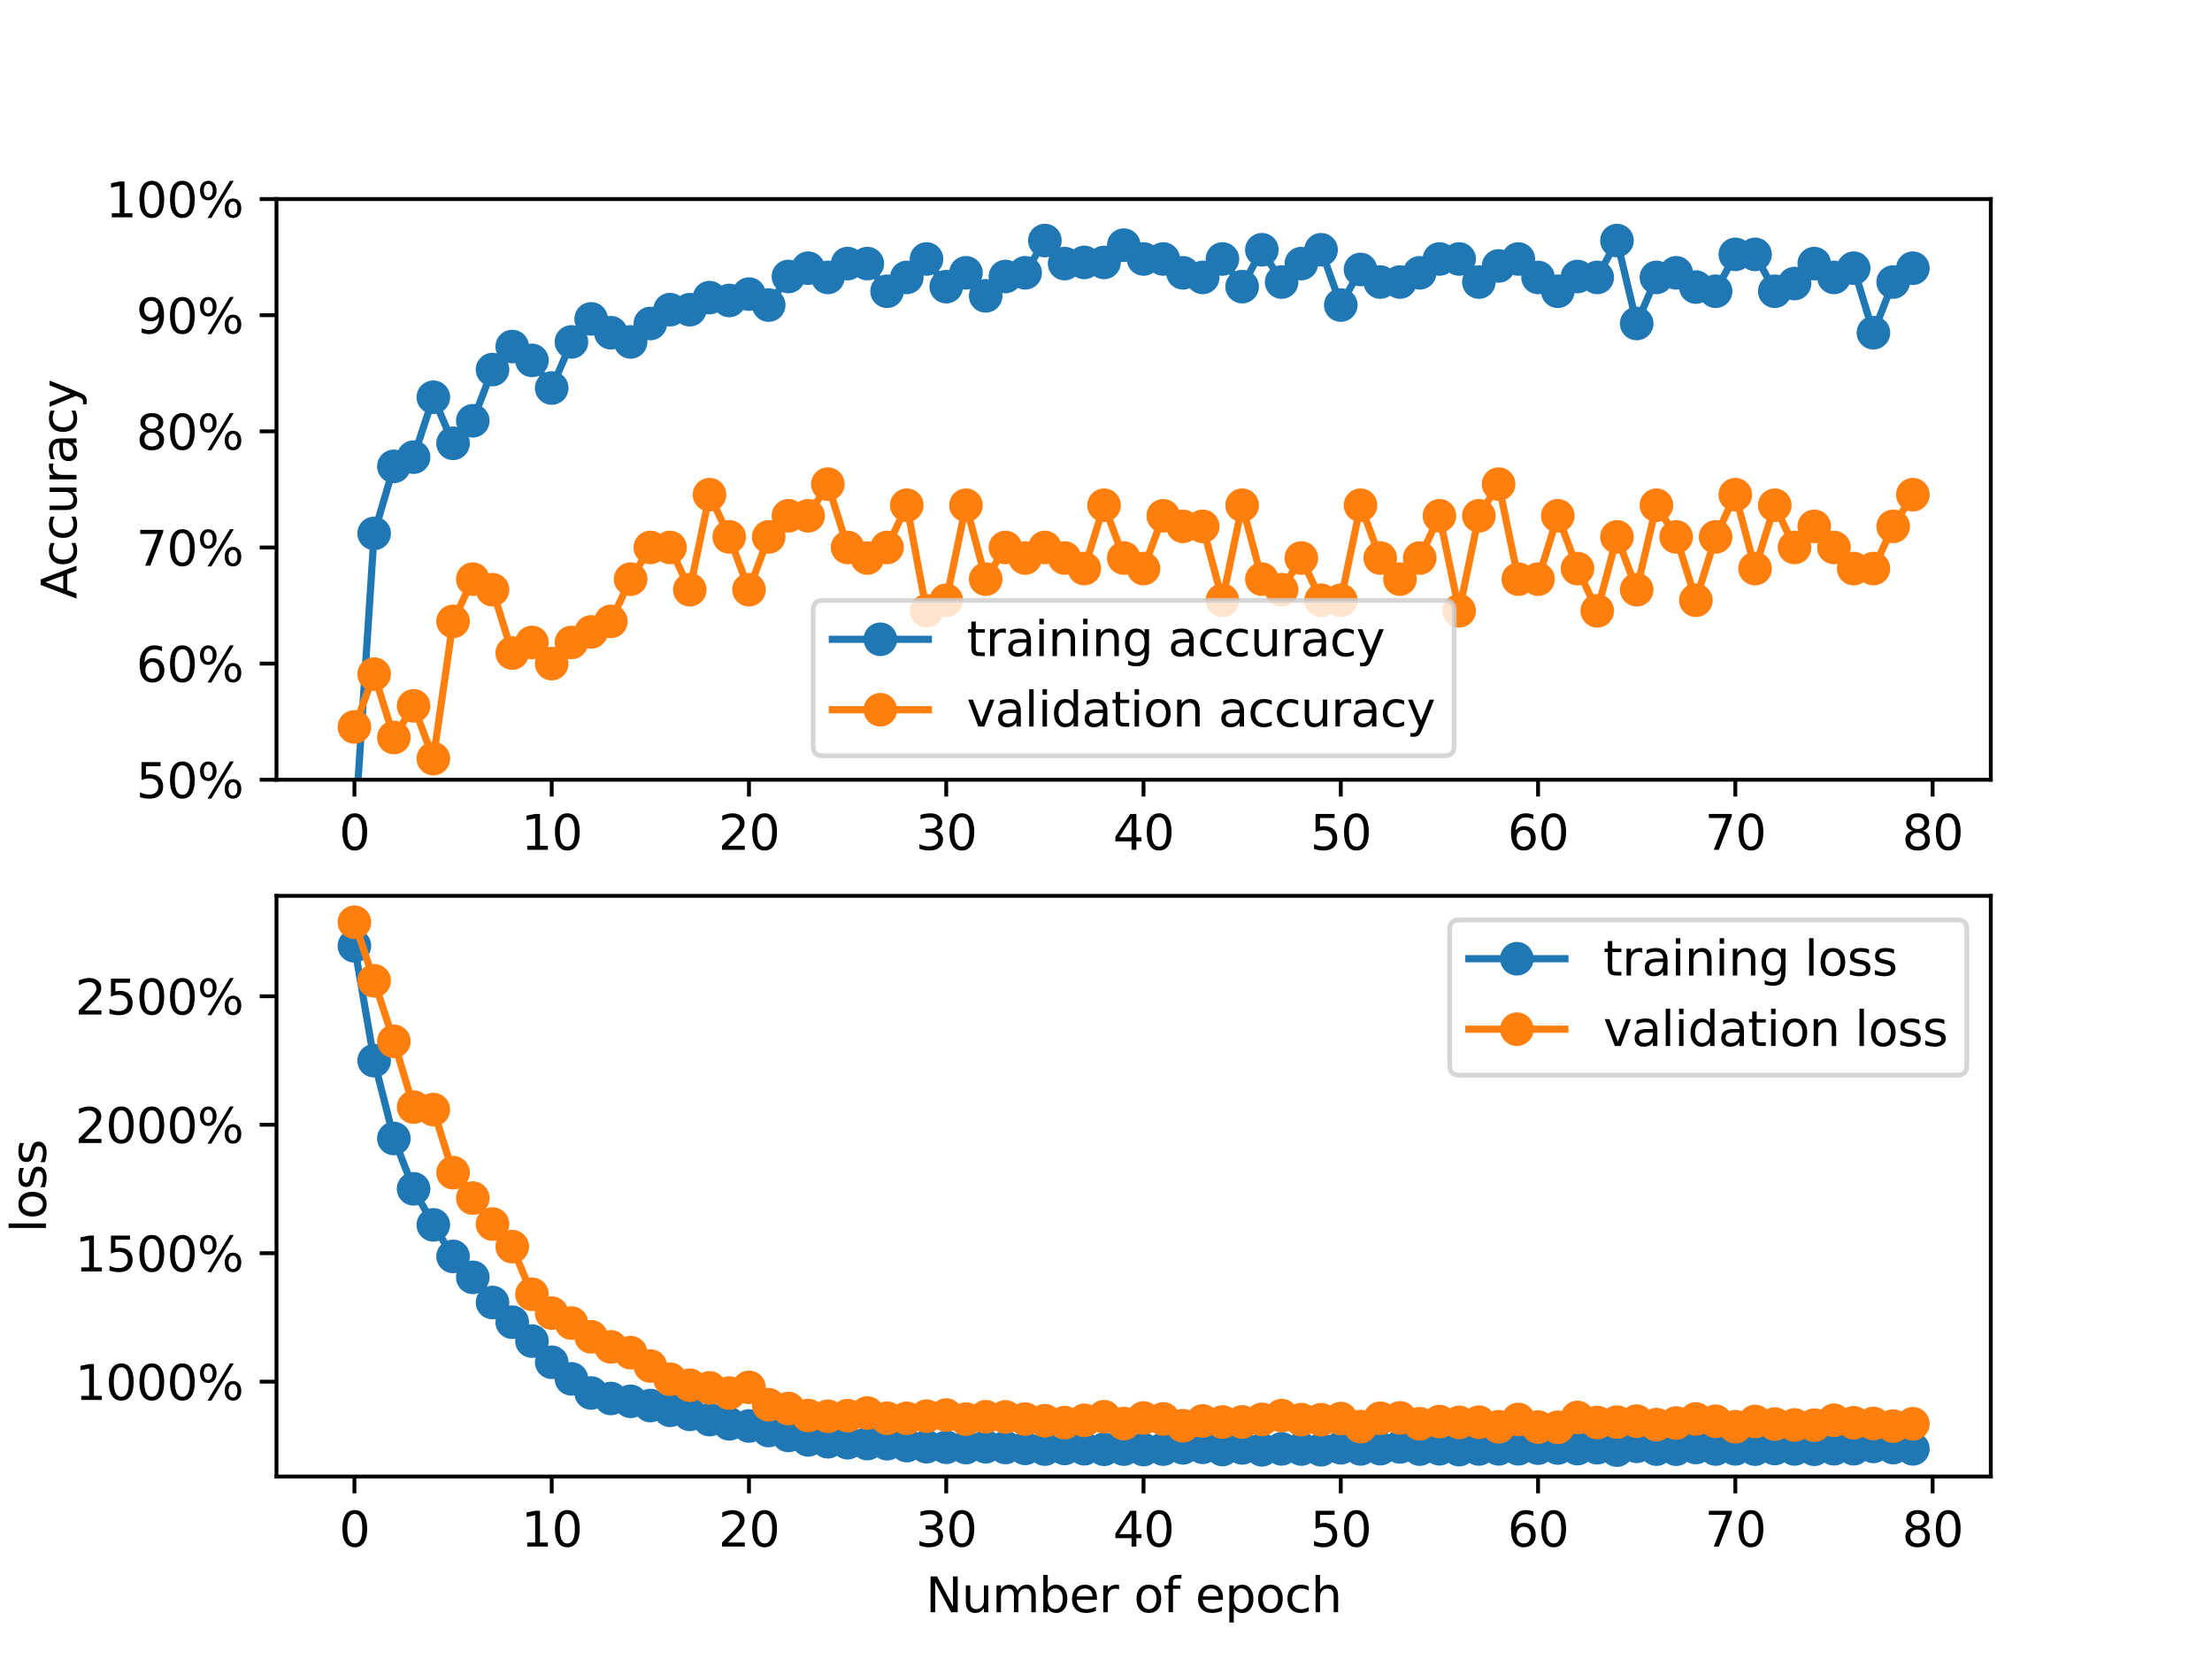<?xml version="1.0" encoding="utf-8" standalone="no"?>
<!DOCTYPE svg PUBLIC "-//W3C//DTD SVG 1.1//EN"
  "http://www.w3.org/Graphics/SVG/1.1/DTD/svg11.dtd">
<svg xmlns:xlink="http://www.w3.org/1999/xlink" width="460.8pt" height="345.6pt" viewBox="0 0 460.8 345.6" xmlns="http://www.w3.org/2000/svg" version="1.1">
 <defs>
  <style type="text/css">*{stroke-linejoin: round; stroke-linecap: butt}</style>
 </defs>
 <g id="figure_1">
  <g id="patch_1">
   <path d="M 0 345.6 
L 460.8 345.6 
L 460.8 0 
L 0 0 
z
" style="fill: #ffffff"/>
  </g>
  <g id="axes_1">
   <g id="patch_2">
    <path d="M 57.6 162.432 
L 414.72 162.432 
L 414.72 41.472 
L 57.6 41.472 
z
" style="fill: #ffffff"/>
   </g>
   <g id="matplotlib.axis_1">
    <g id="xtick_1">
     <g id="line2d_1">
      <defs>
       <path id="mbba6aac7ac" d="M 0 0 
L 0 3.5 
" style="stroke: #000000; stroke-width: 0.8"/>
      </defs>
      <g>
       <use xlink:href="#mbba6aac7ac" x="73.833" y="162.432" style="stroke: #000000; stroke-width: 0.8"/>
      </g>
     </g>
     <g id="text_1">
      <!-- 0 -->
      <g transform="translate(70.651 177.03) scale(0.1 -0.1)">
       <defs>
        <path id="DejaVuSans-30" d="M 2034 4250 
Q 1547 4250 1301 3770 
Q 1056 3291 1056 2328 
Q 1056 1369 1301 889 
Q 1547 409 2034 409 
Q 2525 409 2770 889 
Q 3016 1369 3016 2328 
Q 3016 3291 2770 3770 
Q 2525 4250 2034 4250 
z
M 2034 4750 
Q 2819 4750 3233 4129 
Q 3647 3509 3647 2328 
Q 3647 1150 3233 529 
Q 2819 -91 2034 -91 
Q 1250 -91 836 529 
Q 422 1150 422 2328 
Q 422 3509 836 4129 
Q 1250 4750 2034 4750 
z
" transform="scale(0.016)"/>
       </defs>
       <use xlink:href="#DejaVuSans-30"/>
      </g>
     </g>
    </g>
    <g id="xtick_2">
     <g id="line2d_2">
      <g>
       <use xlink:href="#mbba6aac7ac" x="114.928" y="162.432" style="stroke: #000000; stroke-width: 0.8"/>
      </g>
     </g>
     <g id="text_2">
      <!-- 10 -->
      <g transform="translate(108.566 177.03) scale(0.1 -0.1)">
       <defs>
        <path id="DejaVuSans-31" d="M 794 531 
L 1825 531 
L 1825 4091 
L 703 3866 
L 703 4441 
L 1819 4666 
L 2450 4666 
L 2450 531 
L 3481 531 
L 3481 0 
L 794 0 
L 794 531 
z
" transform="scale(0.016)"/>
       </defs>
       <use xlink:href="#DejaVuSans-31"/>
       <use xlink:href="#DejaVuSans-30" x="63.623"/>
      </g>
     </g>
    </g>
    <g id="xtick_3">
     <g id="line2d_3">
      <g>
       <use xlink:href="#mbba6aac7ac" x="156.024" y="162.432" style="stroke: #000000; stroke-width: 0.8"/>
      </g>
     </g>
     <g id="text_3">
      <!-- 20 -->
      <g transform="translate(149.661 177.03) scale(0.1 -0.1)">
       <defs>
        <path id="DejaVuSans-32" d="M 1228 531 
L 3431 531 
L 3431 0 
L 469 0 
L 469 531 
Q 828 903 1448 1529 
Q 2069 2156 2228 2338 
Q 2531 2678 2651 2914 
Q 2772 3150 2772 3378 
Q 2772 3750 2511 3984 
Q 2250 4219 1831 4219 
Q 1534 4219 1204 4116 
Q 875 4013 500 3803 
L 500 4441 
Q 881 4594 1212 4672 
Q 1544 4750 1819 4750 
Q 2544 4750 2975 4387 
Q 3406 4025 3406 3419 
Q 3406 3131 3298 2873 
Q 3191 2616 2906 2266 
Q 2828 2175 2409 1742 
Q 1991 1309 1228 531 
z
" transform="scale(0.016)"/>
       </defs>
       <use xlink:href="#DejaVuSans-32"/>
       <use xlink:href="#DejaVuSans-30" x="63.623"/>
      </g>
     </g>
    </g>
    <g id="xtick_4">
     <g id="line2d_4">
      <g>
       <use xlink:href="#mbba6aac7ac" x="197.119" y="162.432" style="stroke: #000000; stroke-width: 0.8"/>
      </g>
     </g>
     <g id="text_4">
      <!-- 30 -->
      <g transform="translate(190.757 177.03) scale(0.1 -0.1)">
       <defs>
        <path id="DejaVuSans-33" d="M 2597 2516 
Q 3050 2419 3304 2112 
Q 3559 1806 3559 1356 
Q 3559 666 3084 287 
Q 2609 -91 1734 -91 
Q 1441 -91 1130 -33 
Q 819 25 488 141 
L 488 750 
Q 750 597 1062 519 
Q 1375 441 1716 441 
Q 2309 441 2620 675 
Q 2931 909 2931 1356 
Q 2931 1769 2642 2001 
Q 2353 2234 1838 2234 
L 1294 2234 
L 1294 2753 
L 1863 2753 
Q 2328 2753 2575 2939 
Q 2822 3125 2822 3475 
Q 2822 3834 2567 4026 
Q 2313 4219 1838 4219 
Q 1578 4219 1281 4162 
Q 984 4106 628 3988 
L 628 4550 
Q 988 4650 1302 4700 
Q 1616 4750 1894 4750 
Q 2613 4750 3031 4423 
Q 3450 4097 3450 3541 
Q 3450 3153 3228 2886 
Q 3006 2619 2597 2516 
z
" transform="scale(0.016)"/>
       </defs>
       <use xlink:href="#DejaVuSans-33"/>
       <use xlink:href="#DejaVuSans-30" x="63.623"/>
      </g>
     </g>
    </g>
    <g id="xtick_5">
     <g id="line2d_5">
      <g>
       <use xlink:href="#mbba6aac7ac" x="238.215" y="162.432" style="stroke: #000000; stroke-width: 0.8"/>
      </g>
     </g>
     <g id="text_5">
      <!-- 40 -->
      <g transform="translate(231.852 177.03) scale(0.1 -0.1)">
       <defs>
        <path id="DejaVuSans-34" d="M 2419 4116 
L 825 1625 
L 2419 1625 
L 2419 4116 
z
M 2253 4666 
L 3047 4666 
L 3047 1625 
L 3713 1625 
L 3713 1100 
L 3047 1100 
L 3047 0 
L 2419 0 
L 2419 1100 
L 313 1100 
L 313 1709 
L 2253 4666 
z
" transform="scale(0.016)"/>
       </defs>
       <use xlink:href="#DejaVuSans-34"/>
       <use xlink:href="#DejaVuSans-30" x="63.623"/>
      </g>
     </g>
    </g>
    <g id="xtick_6">
     <g id="line2d_6">
      <g>
       <use xlink:href="#mbba6aac7ac" x="279.31" y="162.432" style="stroke: #000000; stroke-width: 0.8"/>
      </g>
     </g>
     <g id="text_6">
      <!-- 50 -->
      <g transform="translate(272.948 177.03) scale(0.1 -0.1)">
       <defs>
        <path id="DejaVuSans-35" d="M 691 4666 
L 3169 4666 
L 3169 4134 
L 1269 4134 
L 1269 2991 
Q 1406 3038 1543 3061 
Q 1681 3084 1819 3084 
Q 2600 3084 3056 2656 
Q 3513 2228 3513 1497 
Q 3513 744 3044 326 
Q 2575 -91 1722 -91 
Q 1428 -91 1123 -41 
Q 819 9 494 109 
L 494 744 
Q 775 591 1075 516 
Q 1375 441 1709 441 
Q 2250 441 2565 725 
Q 2881 1009 2881 1497 
Q 2881 1984 2565 2268 
Q 2250 2553 1709 2553 
Q 1456 2553 1204 2497 
Q 953 2441 691 2322 
L 691 4666 
z
" transform="scale(0.016)"/>
       </defs>
       <use xlink:href="#DejaVuSans-35"/>
       <use xlink:href="#DejaVuSans-30" x="63.623"/>
      </g>
     </g>
    </g>
    <g id="xtick_7">
     <g id="line2d_7">
      <g>
       <use xlink:href="#mbba6aac7ac" x="320.406" y="162.432" style="stroke: #000000; stroke-width: 0.8"/>
      </g>
     </g>
     <g id="text_7">
      <!-- 60 -->
      <g transform="translate(314.043 177.03) scale(0.1 -0.1)">
       <defs>
        <path id="DejaVuSans-36" d="M 2113 2584 
Q 1688 2584 1439 2293 
Q 1191 2003 1191 1497 
Q 1191 994 1439 701 
Q 1688 409 2113 409 
Q 2538 409 2786 701 
Q 3034 994 3034 1497 
Q 3034 2003 2786 2293 
Q 2538 2584 2113 2584 
z
M 3366 4563 
L 3366 3988 
Q 3128 4100 2886 4159 
Q 2644 4219 2406 4219 
Q 1781 4219 1451 3797 
Q 1122 3375 1075 2522 
Q 1259 2794 1537 2939 
Q 1816 3084 2150 3084 
Q 2853 3084 3261 2657 
Q 3669 2231 3669 1497 
Q 3669 778 3244 343 
Q 2819 -91 2113 -91 
Q 1303 -91 875 529 
Q 447 1150 447 2328 
Q 447 3434 972 4092 
Q 1497 4750 2381 4750 
Q 2619 4750 2861 4703 
Q 3103 4656 3366 4563 
z
" transform="scale(0.016)"/>
       </defs>
       <use xlink:href="#DejaVuSans-36"/>
       <use xlink:href="#DejaVuSans-30" x="63.623"/>
      </g>
     </g>
    </g>
    <g id="xtick_8">
     <g id="line2d_8">
      <g>
       <use xlink:href="#mbba6aac7ac" x="361.501" y="162.432" style="stroke: #000000; stroke-width: 0.8"/>
      </g>
     </g>
     <g id="text_8">
      <!-- 70 -->
      <g transform="translate(355.139 177.03) scale(0.1 -0.1)">
       <defs>
        <path id="DejaVuSans-37" d="M 525 4666 
L 3525 4666 
L 3525 4397 
L 1831 0 
L 1172 0 
L 2766 4134 
L 525 4134 
L 525 4666 
z
" transform="scale(0.016)"/>
       </defs>
       <use xlink:href="#DejaVuSans-37"/>
       <use xlink:href="#DejaVuSans-30" x="63.623"/>
      </g>
     </g>
    </g>
    <g id="xtick_9">
     <g id="line2d_9">
      <g>
       <use xlink:href="#mbba6aac7ac" x="402.597" y="162.432" style="stroke: #000000; stroke-width: 0.8"/>
      </g>
     </g>
     <g id="text_9">
      <!-- 80 -->
      <g transform="translate(396.234 177.03) scale(0.1 -0.1)">
       <defs>
        <path id="DejaVuSans-38" d="M 2034 2216 
Q 1584 2216 1326 1975 
Q 1069 1734 1069 1313 
Q 1069 891 1326 650 
Q 1584 409 2034 409 
Q 2484 409 2743 651 
Q 3003 894 3003 1313 
Q 3003 1734 2745 1975 
Q 2488 2216 2034 2216 
z
M 1403 2484 
Q 997 2584 770 2862 
Q 544 3141 544 3541 
Q 544 4100 942 4425 
Q 1341 4750 2034 4750 
Q 2731 4750 3128 4425 
Q 3525 4100 3525 3541 
Q 3525 3141 3298 2862 
Q 3072 2584 2669 2484 
Q 3125 2378 3379 2068 
Q 3634 1759 3634 1313 
Q 3634 634 3220 271 
Q 2806 -91 2034 -91 
Q 1263 -91 848 271 
Q 434 634 434 1313 
Q 434 1759 690 2068 
Q 947 2378 1403 2484 
z
M 1172 3481 
Q 1172 3119 1398 2916 
Q 1625 2713 2034 2713 
Q 2441 2713 2670 2916 
Q 2900 3119 2900 3481 
Q 2900 3844 2670 4047 
Q 2441 4250 2034 4250 
Q 1625 4250 1398 4047 
Q 1172 3844 1172 3481 
z
" transform="scale(0.016)"/>
       </defs>
       <use xlink:href="#DejaVuSans-38"/>
       <use xlink:href="#DejaVuSans-30" x="63.623"/>
      </g>
     </g>
    </g>
   </g>
   <g id="matplotlib.axis_2">
    <g id="ytick_1">
     <g id="line2d_10">
      <defs>
       <path id="m0331f9e4b9" d="M 0 0 
L -3.5 0 
" style="stroke: #000000; stroke-width: 0.8"/>
      </defs>
      <g>
       <use xlink:href="#m0331f9e4b9" x="57.6" y="162.432" style="stroke: #000000; stroke-width: 0.8"/>
      </g>
     </g>
     <g id="text_10">
      <!-- 50% -->
      <g transform="translate(28.373 166.231) scale(0.1 -0.1)">
       <defs>
        <path id="DejaVuSans-25" d="M 4653 2053 
Q 4381 2053 4226 1822 
Q 4072 1591 4072 1178 
Q 4072 772 4226 539 
Q 4381 306 4653 306 
Q 4919 306 5073 539 
Q 5228 772 5228 1178 
Q 5228 1588 5073 1820 
Q 4919 2053 4653 2053 
z
M 4653 2450 
Q 5147 2450 5437 2106 
Q 5728 1763 5728 1178 
Q 5728 594 5436 251 
Q 5144 -91 4653 -91 
Q 4153 -91 3862 251 
Q 3572 594 3572 1178 
Q 3572 1766 3864 2108 
Q 4156 2450 4653 2450 
z
M 1428 4353 
Q 1159 4353 1004 4120 
Q 850 3888 850 3481 
Q 850 3069 1003 2837 
Q 1156 2606 1428 2606 
Q 1700 2606 1854 2837 
Q 2009 3069 2009 3481 
Q 2009 3884 1853 4118 
Q 1697 4353 1428 4353 
z
M 4250 4750 
L 4750 4750 
L 1831 -91 
L 1331 -91 
L 4250 4750 
z
M 1428 4750 
Q 1922 4750 2215 4408 
Q 2509 4066 2509 3481 
Q 2509 2891 2217 2550 
Q 1925 2209 1428 2209 
Q 931 2209 642 2551 
Q 353 2894 353 3481 
Q 353 4063 643 4406 
Q 934 4750 1428 4750 
z
" transform="scale(0.016)"/>
       </defs>
       <use xlink:href="#DejaVuSans-35"/>
       <use xlink:href="#DejaVuSans-30" x="63.623"/>
       <use xlink:href="#DejaVuSans-25" x="127.246"/>
      </g>
     </g>
    </g>
    <g id="ytick_2">
     <g id="line2d_11">
      <g>
       <use xlink:href="#m0331f9e4b9" x="57.6" y="138.24" style="stroke: #000000; stroke-width: 0.8"/>
      </g>
     </g>
     <g id="text_11">
      <!-- 60% -->
      <g transform="translate(28.373 142.039) scale(0.1 -0.1)">
       <use xlink:href="#DejaVuSans-36"/>
       <use xlink:href="#DejaVuSans-30" x="63.623"/>
       <use xlink:href="#DejaVuSans-25" x="127.246"/>
      </g>
     </g>
    </g>
    <g id="ytick_3">
     <g id="line2d_12">
      <g>
       <use xlink:href="#m0331f9e4b9" x="57.6" y="114.048" style="stroke: #000000; stroke-width: 0.8"/>
      </g>
     </g>
     <g id="text_12">
      <!-- 70% -->
      <g transform="translate(28.373 117.847) scale(0.1 -0.1)">
       <use xlink:href="#DejaVuSans-37"/>
       <use xlink:href="#DejaVuSans-30" x="63.623"/>
       <use xlink:href="#DejaVuSans-25" x="127.246"/>
      </g>
     </g>
    </g>
    <g id="ytick_4">
     <g id="line2d_13">
      <g>
       <use xlink:href="#m0331f9e4b9" x="57.6" y="89.856" style="stroke: #000000; stroke-width: 0.8"/>
      </g>
     </g>
     <g id="text_13">
      <!-- 80% -->
      <g transform="translate(28.373 93.655) scale(0.1 -0.1)">
       <use xlink:href="#DejaVuSans-38"/>
       <use xlink:href="#DejaVuSans-30" x="63.623"/>
       <use xlink:href="#DejaVuSans-25" x="127.246"/>
      </g>
     </g>
    </g>
    <g id="ytick_5">
     <g id="line2d_14">
      <g>
       <use xlink:href="#m0331f9e4b9" x="57.6" y="65.664" style="stroke: #000000; stroke-width: 0.8"/>
      </g>
     </g>
     <g id="text_14">
      <!-- 90% -->
      <g transform="translate(28.373 69.463) scale(0.1 -0.1)">
       <defs>
        <path id="DejaVuSans-39" d="M 703 97 
L 703 672 
Q 941 559 1184 500 
Q 1428 441 1663 441 
Q 2288 441 2617 861 
Q 2947 1281 2994 2138 
Q 2813 1869 2534 1725 
Q 2256 1581 1919 1581 
Q 1219 1581 811 2004 
Q 403 2428 403 3163 
Q 403 3881 828 4315 
Q 1253 4750 1959 4750 
Q 2769 4750 3195 4129 
Q 3622 3509 3622 2328 
Q 3622 1225 3098 567 
Q 2575 -91 1691 -91 
Q 1453 -91 1209 -44 
Q 966 3 703 97 
z
M 1959 2075 
Q 2384 2075 2632 2365 
Q 2881 2656 2881 3163 
Q 2881 3666 2632 3958 
Q 2384 4250 1959 4250 
Q 1534 4250 1286 3958 
Q 1038 3666 1038 3163 
Q 1038 2656 1286 2365 
Q 1534 2075 1959 2075 
z
" transform="scale(0.016)"/>
       </defs>
       <use xlink:href="#DejaVuSans-39"/>
       <use xlink:href="#DejaVuSans-30" x="63.623"/>
       <use xlink:href="#DejaVuSans-25" x="127.246"/>
      </g>
     </g>
    </g>
    <g id="ytick_6">
     <g id="line2d_15">
      <g>
       <use xlink:href="#m0331f9e4b9" x="57.6" y="41.472" style="stroke: #000000; stroke-width: 0.8"/>
      </g>
     </g>
     <g id="text_15">
      <!-- 100% -->
      <g transform="translate(22.011 45.271) scale(0.1 -0.1)">
       <use xlink:href="#DejaVuSans-31"/>
       <use xlink:href="#DejaVuSans-30" x="63.623"/>
       <use xlink:href="#DejaVuSans-30" x="127.246"/>
       <use xlink:href="#DejaVuSans-25" x="190.869"/>
      </g>
     </g>
    </g>
    <g id="text_16">
     <!-- Accuracy -->
     <g transform="translate(15.931 124.78) rotate(-90) scale(0.1 -0.1)">
      <defs>
       <path id="DejaVuSans-41" d="M 2188 4044 
L 1331 1722 
L 3047 1722 
L 2188 4044 
z
M 1831 4666 
L 2547 4666 
L 4325 0 
L 3669 0 
L 3244 1197 
L 1141 1197 
L 716 0 
L 50 0 
L 1831 4666 
z
" transform="scale(0.016)"/>
       <path id="DejaVuSans-63" d="M 3122 3366 
L 3122 2828 
Q 2878 2963 2633 3030 
Q 2388 3097 2138 3097 
Q 1578 3097 1268 2742 
Q 959 2388 959 1747 
Q 959 1106 1268 751 
Q 1578 397 2138 397 
Q 2388 397 2633 464 
Q 2878 531 3122 666 
L 3122 134 
Q 2881 22 2623 -34 
Q 2366 -91 2075 -91 
Q 1284 -91 818 406 
Q 353 903 353 1747 
Q 353 2603 823 3093 
Q 1294 3584 2113 3584 
Q 2378 3584 2631 3529 
Q 2884 3475 3122 3366 
z
" transform="scale(0.016)"/>
       <path id="DejaVuSans-75" d="M 544 1381 
L 544 3500 
L 1119 3500 
L 1119 1403 
Q 1119 906 1312 657 
Q 1506 409 1894 409 
Q 2359 409 2629 706 
Q 2900 1003 2900 1516 
L 2900 3500 
L 3475 3500 
L 3475 0 
L 2900 0 
L 2900 538 
Q 2691 219 2414 64 
Q 2138 -91 1772 -91 
Q 1169 -91 856 284 
Q 544 659 544 1381 
z
M 1991 3584 
L 1991 3584 
z
" transform="scale(0.016)"/>
       <path id="DejaVuSans-72" d="M 2631 2963 
Q 2534 3019 2420 3045 
Q 2306 3072 2169 3072 
Q 1681 3072 1420 2755 
Q 1159 2438 1159 1844 
L 1159 0 
L 581 0 
L 581 3500 
L 1159 3500 
L 1159 2956 
Q 1341 3275 1631 3429 
Q 1922 3584 2338 3584 
Q 2397 3584 2469 3576 
Q 2541 3569 2628 3553 
L 2631 2963 
z
" transform="scale(0.016)"/>
       <path id="DejaVuSans-61" d="M 2194 1759 
Q 1497 1759 1228 1600 
Q 959 1441 959 1056 
Q 959 750 1161 570 
Q 1363 391 1709 391 
Q 2188 391 2477 730 
Q 2766 1069 2766 1631 
L 2766 1759 
L 2194 1759 
z
M 3341 1997 
L 3341 0 
L 2766 0 
L 2766 531 
Q 2569 213 2275 61 
Q 1981 -91 1556 -91 
Q 1019 -91 701 211 
Q 384 513 384 1019 
Q 384 1609 779 1909 
Q 1175 2209 1959 2209 
L 2766 2209 
L 2766 2266 
Q 2766 2663 2505 2880 
Q 2244 3097 1772 3097 
Q 1472 3097 1187 3025 
Q 903 2953 641 2809 
L 641 3341 
Q 956 3463 1253 3523 
Q 1550 3584 1831 3584 
Q 2591 3584 2966 3190 
Q 3341 2797 3341 1997 
z
" transform="scale(0.016)"/>
       <path id="DejaVuSans-79" d="M 2059 -325 
Q 1816 -950 1584 -1140 
Q 1353 -1331 966 -1331 
L 506 -1331 
L 506 -850 
L 844 -850 
Q 1081 -850 1212 -737 
Q 1344 -625 1503 -206 
L 1606 56 
L 191 3500 
L 800 3500 
L 1894 763 
L 2988 3500 
L 3597 3500 
L 2059 -325 
z
" transform="scale(0.016)"/>
      </defs>
      <use xlink:href="#DejaVuSans-41"/>
      <use xlink:href="#DejaVuSans-63" x="66.658"/>
      <use xlink:href="#DejaVuSans-63" x="121.639"/>
      <use xlink:href="#DejaVuSans-75" x="176.619"/>
      <use xlink:href="#DejaVuSans-72" x="239.998"/>
      <use xlink:href="#DejaVuSans-61" x="281.111"/>
      <use xlink:href="#DejaVuSans-63" x="342.391"/>
      <use xlink:href="#DejaVuSans-79" x="397.371"/>
     </g>
    </g>
   </g>
   <g id="line2d_16">
    <path d="M 73.833 174.161 
L 77.942 111.116 
L 82.052 97.152 
L 86.161 95.232 
L 90.271 82.752 
L 94.38 92.352 
L 98.49 87.657 
L 102.6 76.992 
L 106.709 72.192 
L 110.819 75.072 
L 114.928 80.832 
L 119.038 71.232 
L 123.147 66.432 
L 127.257 69.312 
L 131.366 71.232 
L 135.476 67.392 
L 139.586 64.512 
L 143.695 64.512 
L 147.805 61.999 
L 151.914 62.592 
L 156.024 61.265 
L 160.133 63.552 
L 164.243 57.6 
L 168.352 55.872 
L 172.462 57.792 
L 176.572 54.912 
L 180.681 54.912 
L 184.791 60.672 
L 188.9 57.792 
L 193.01 53.952 
L 197.119 59.712 
L 201.229 56.832 
L 205.338 61.632 
L 209.448 57.6 
L 213.557 56.832 
L 217.667 50.112 
L 221.777 54.912 
L 225.886 54.668 
L 229.996 54.668 
L 234.105 51.072 
L 238.215 53.952 
L 242.324 53.952 
L 246.434 56.832 
L 250.543 57.792 
L 254.653 53.952 
L 258.763 59.712 
L 262.872 52.032 
L 266.982 58.752 
L 271.091 54.912 
L 275.201 52.032 
L 279.31 63.552 
L 283.42 56.134 
L 287.529 58.752 
L 291.639 58.752 
L 295.748 56.832 
L 299.858 53.952 
L 303.968 53.952 
L 308.077 58.752 
L 312.187 55.401 
L 316.296 53.952 
L 320.406 57.792 
L 324.515 60.672 
L 328.625 57.6 
L 332.734 57.792 
L 336.844 50.112 
L 340.954 67.392 
L 345.063 57.792 
L 349.173 56.832 
L 353.282 59.799 
L 357.392 60.672 
L 361.501 52.992 
L 365.611 52.992 
L 369.72 60.672 
L 373.83 59.066 
L 377.94 54.912 
L 382.049 57.792 
L 386.159 55.872 
L 390.268 69.312 
L 394.378 58.752 
L 398.487 55.872 
" clip-path="url(#p5eaf78b09c)" style="fill: none; stroke: #1f77b4; stroke-width: 1.5; stroke-linecap: square"/>
    <defs>
     <path id="m154fab0667" d="M 0 3 
C 0.796 3 1.559 2.684 2.121 2.121 
C 2.684 1.559 3 0.796 3 0 
C 3 -0.796 2.684 -1.559 2.121 -2.121 
C 1.559 -2.684 0.796 -3 0 -3 
C -0.796 -3 -1.559 -2.684 -2.121 -2.121 
C -2.684 -1.559 -3 -0.796 -3 0 
C -3 0.796 -2.684 1.559 -2.121 2.121 
C -1.559 2.684 -0.796 3 0 3 
z
" style="stroke: #1f77b4"/>
    </defs>
    <g clip-path="url(#p5eaf78b09c)">
     <use xlink:href="#m154fab0667" x="73.833" y="174.161" style="fill: #1f77b4; stroke: #1f77b4"/>
     <use xlink:href="#m154fab0667" x="77.942" y="111.116" style="fill: #1f77b4; stroke: #1f77b4"/>
     <use xlink:href="#m154fab0667" x="82.052" y="97.152" style="fill: #1f77b4; stroke: #1f77b4"/>
     <use xlink:href="#m154fab0667" x="86.161" y="95.232" style="fill: #1f77b4; stroke: #1f77b4"/>
     <use xlink:href="#m154fab0667" x="90.271" y="82.752" style="fill: #1f77b4; stroke: #1f77b4"/>
     <use xlink:href="#m154fab0667" x="94.38" y="92.352" style="fill: #1f77b4; stroke: #1f77b4"/>
     <use xlink:href="#m154fab0667" x="98.49" y="87.657" style="fill: #1f77b4; stroke: #1f77b4"/>
     <use xlink:href="#m154fab0667" x="102.6" y="76.992" style="fill: #1f77b4; stroke: #1f77b4"/>
     <use xlink:href="#m154fab0667" x="106.709" y="72.192" style="fill: #1f77b4; stroke: #1f77b4"/>
     <use xlink:href="#m154fab0667" x="110.819" y="75.072" style="fill: #1f77b4; stroke: #1f77b4"/>
     <use xlink:href="#m154fab0667" x="114.928" y="80.832" style="fill: #1f77b4; stroke: #1f77b4"/>
     <use xlink:href="#m154fab0667" x="119.038" y="71.232" style="fill: #1f77b4; stroke: #1f77b4"/>
     <use xlink:href="#m154fab0667" x="123.147" y="66.432" style="fill: #1f77b4; stroke: #1f77b4"/>
     <use xlink:href="#m154fab0667" x="127.257" y="69.312" style="fill: #1f77b4; stroke: #1f77b4"/>
     <use xlink:href="#m154fab0667" x="131.366" y="71.232" style="fill: #1f77b4; stroke: #1f77b4"/>
     <use xlink:href="#m154fab0667" x="135.476" y="67.392" style="fill: #1f77b4; stroke: #1f77b4"/>
     <use xlink:href="#m154fab0667" x="139.586" y="64.512" style="fill: #1f77b4; stroke: #1f77b4"/>
     <use xlink:href="#m154fab0667" x="143.695" y="64.512" style="fill: #1f77b4; stroke: #1f77b4"/>
     <use xlink:href="#m154fab0667" x="147.805" y="61.999" style="fill: #1f77b4; stroke: #1f77b4"/>
     <use xlink:href="#m154fab0667" x="151.914" y="62.592" style="fill: #1f77b4; stroke: #1f77b4"/>
     <use xlink:href="#m154fab0667" x="156.024" y="61.265" style="fill: #1f77b4; stroke: #1f77b4"/>
     <use xlink:href="#m154fab0667" x="160.133" y="63.552" style="fill: #1f77b4; stroke: #1f77b4"/>
     <use xlink:href="#m154fab0667" x="164.243" y="57.6" style="fill: #1f77b4; stroke: #1f77b4"/>
     <use xlink:href="#m154fab0667" x="168.352" y="55.872" style="fill: #1f77b4; stroke: #1f77b4"/>
     <use xlink:href="#m154fab0667" x="172.462" y="57.792" style="fill: #1f77b4; stroke: #1f77b4"/>
     <use xlink:href="#m154fab0667" x="176.572" y="54.912" style="fill: #1f77b4; stroke: #1f77b4"/>
     <use xlink:href="#m154fab0667" x="180.681" y="54.912" style="fill: #1f77b4; stroke: #1f77b4"/>
     <use xlink:href="#m154fab0667" x="184.791" y="60.672" style="fill: #1f77b4; stroke: #1f77b4"/>
     <use xlink:href="#m154fab0667" x="188.9" y="57.792" style="fill: #1f77b4; stroke: #1f77b4"/>
     <use xlink:href="#m154fab0667" x="193.01" y="53.952" style="fill: #1f77b4; stroke: #1f77b4"/>
     <use xlink:href="#m154fab0667" x="197.119" y="59.712" style="fill: #1f77b4; stroke: #1f77b4"/>
     <use xlink:href="#m154fab0667" x="201.229" y="56.832" style="fill: #1f77b4; stroke: #1f77b4"/>
     <use xlink:href="#m154fab0667" x="205.338" y="61.632" style="fill: #1f77b4; stroke: #1f77b4"/>
     <use xlink:href="#m154fab0667" x="209.448" y="57.6" style="fill: #1f77b4; stroke: #1f77b4"/>
     <use xlink:href="#m154fab0667" x="213.557" y="56.832" style="fill: #1f77b4; stroke: #1f77b4"/>
     <use xlink:href="#m154fab0667" x="217.667" y="50.112" style="fill: #1f77b4; stroke: #1f77b4"/>
     <use xlink:href="#m154fab0667" x="221.777" y="54.912" style="fill: #1f77b4; stroke: #1f77b4"/>
     <use xlink:href="#m154fab0667" x="225.886" y="54.668" style="fill: #1f77b4; stroke: #1f77b4"/>
     <use xlink:href="#m154fab0667" x="229.996" y="54.668" style="fill: #1f77b4; stroke: #1f77b4"/>
     <use xlink:href="#m154fab0667" x="234.105" y="51.072" style="fill: #1f77b4; stroke: #1f77b4"/>
     <use xlink:href="#m154fab0667" x="238.215" y="53.952" style="fill: #1f77b4; stroke: #1f77b4"/>
     <use xlink:href="#m154fab0667" x="242.324" y="53.952" style="fill: #1f77b4; stroke: #1f77b4"/>
     <use xlink:href="#m154fab0667" x="246.434" y="56.832" style="fill: #1f77b4; stroke: #1f77b4"/>
     <use xlink:href="#m154fab0667" x="250.543" y="57.792" style="fill: #1f77b4; stroke: #1f77b4"/>
     <use xlink:href="#m154fab0667" x="254.653" y="53.952" style="fill: #1f77b4; stroke: #1f77b4"/>
     <use xlink:href="#m154fab0667" x="258.763" y="59.712" style="fill: #1f77b4; stroke: #1f77b4"/>
     <use xlink:href="#m154fab0667" x="262.872" y="52.032" style="fill: #1f77b4; stroke: #1f77b4"/>
     <use xlink:href="#m154fab0667" x="266.982" y="58.752" style="fill: #1f77b4; stroke: #1f77b4"/>
     <use xlink:href="#m154fab0667" x="271.091" y="54.912" style="fill: #1f77b4; stroke: #1f77b4"/>
     <use xlink:href="#m154fab0667" x="275.201" y="52.032" style="fill: #1f77b4; stroke: #1f77b4"/>
     <use xlink:href="#m154fab0667" x="279.31" y="63.552" style="fill: #1f77b4; stroke: #1f77b4"/>
     <use xlink:href="#m154fab0667" x="283.42" y="56.134" style="fill: #1f77b4; stroke: #1f77b4"/>
     <use xlink:href="#m154fab0667" x="287.529" y="58.752" style="fill: #1f77b4; stroke: #1f77b4"/>
     <use xlink:href="#m154fab0667" x="291.639" y="58.752" style="fill: #1f77b4; stroke: #1f77b4"/>
     <use xlink:href="#m154fab0667" x="295.748" y="56.832" style="fill: #1f77b4; stroke: #1f77b4"/>
     <use xlink:href="#m154fab0667" x="299.858" y="53.952" style="fill: #1f77b4; stroke: #1f77b4"/>
     <use xlink:href="#m154fab0667" x="303.968" y="53.952" style="fill: #1f77b4; stroke: #1f77b4"/>
     <use xlink:href="#m154fab0667" x="308.077" y="58.752" style="fill: #1f77b4; stroke: #1f77b4"/>
     <use xlink:href="#m154fab0667" x="312.187" y="55.401" style="fill: #1f77b4; stroke: #1f77b4"/>
     <use xlink:href="#m154fab0667" x="316.296" y="53.952" style="fill: #1f77b4; stroke: #1f77b4"/>
     <use xlink:href="#m154fab0667" x="320.406" y="57.792" style="fill: #1f77b4; stroke: #1f77b4"/>
     <use xlink:href="#m154fab0667" x="324.515" y="60.672" style="fill: #1f77b4; stroke: #1f77b4"/>
     <use xlink:href="#m154fab0667" x="328.625" y="57.6" style="fill: #1f77b4; stroke: #1f77b4"/>
     <use xlink:href="#m154fab0667" x="332.734" y="57.792" style="fill: #1f77b4; stroke: #1f77b4"/>
     <use xlink:href="#m154fab0667" x="336.844" y="50.112" style="fill: #1f77b4; stroke: #1f77b4"/>
     <use xlink:href="#m154fab0667" x="340.954" y="67.392" style="fill: #1f77b4; stroke: #1f77b4"/>
     <use xlink:href="#m154fab0667" x="345.063" y="57.792" style="fill: #1f77b4; stroke: #1f77b4"/>
     <use xlink:href="#m154fab0667" x="349.173" y="56.832" style="fill: #1f77b4; stroke: #1f77b4"/>
     <use xlink:href="#m154fab0667" x="353.282" y="59.799" style="fill: #1f77b4; stroke: #1f77b4"/>
     <use xlink:href="#m154fab0667" x="357.392" y="60.672" style="fill: #1f77b4; stroke: #1f77b4"/>
     <use xlink:href="#m154fab0667" x="361.501" y="52.992" style="fill: #1f77b4; stroke: #1f77b4"/>
     <use xlink:href="#m154fab0667" x="365.611" y="52.992" style="fill: #1f77b4; stroke: #1f77b4"/>
     <use xlink:href="#m154fab0667" x="369.72" y="60.672" style="fill: #1f77b4; stroke: #1f77b4"/>
     <use xlink:href="#m154fab0667" x="373.83" y="59.066" style="fill: #1f77b4; stroke: #1f77b4"/>
     <use xlink:href="#m154fab0667" x="377.94" y="54.912" style="fill: #1f77b4; stroke: #1f77b4"/>
     <use xlink:href="#m154fab0667" x="382.049" y="57.792" style="fill: #1f77b4; stroke: #1f77b4"/>
     <use xlink:href="#m154fab0667" x="386.159" y="55.872" style="fill: #1f77b4; stroke: #1f77b4"/>
     <use xlink:href="#m154fab0667" x="390.268" y="69.312" style="fill: #1f77b4; stroke: #1f77b4"/>
     <use xlink:href="#m154fab0667" x="394.378" y="58.752" style="fill: #1f77b4; stroke: #1f77b4"/>
     <use xlink:href="#m154fab0667" x="398.487" y="55.872" style="fill: #1f77b4; stroke: #1f77b4"/>
    </g>
   </g>
   <g id="line2d_17">
    <path d="M 73.833 151.436 
L 77.942 140.439 
L 82.052 153.635 
L 86.161 147.037 
L 90.271 158.033 
L 94.38 129.443 
L 98.49 120.646 
L 102.6 122.845 
L 106.709 136.041 
L 110.819 133.841 
L 114.928 138.24 
L 119.038 133.841 
L 123.147 131.642 
L 127.257 129.443 
L 131.366 120.646 
L 135.476 114.048 
L 139.586 114.048 
L 143.695 122.845 
L 147.805 103.052 
L 151.914 111.849 
L 156.024 122.845 
L 160.133 111.849 
L 164.243 107.45 
L 168.352 107.45 
L 172.462 100.852 
L 176.572 114.048 
L 180.681 116.247 
L 184.791 114.048 
L 188.9 105.251 
L 193.01 127.244 
L 197.119 125.044 
L 201.229 105.251 
L 205.338 120.646 
L 209.448 114.048 
L 213.557 116.247 
L 217.667 114.048 
L 221.777 116.247 
L 225.886 118.447 
L 229.996 105.251 
L 234.105 116.247 
L 238.215 118.447 
L 242.324 107.45 
L 246.434 109.649 
L 250.543 109.649 
L 254.653 125.044 
L 258.763 105.251 
L 262.872 120.646 
L 266.982 122.845 
L 271.091 116.247 
L 275.201 125.044 
L 279.31 125.044 
L 283.42 105.251 
L 287.529 116.247 
L 291.639 120.646 
L 295.748 116.247 
L 299.858 107.45 
L 303.968 127.244 
L 308.077 107.45 
L 312.187 100.852 
L 316.296 120.646 
L 320.406 120.646 
L 324.515 107.45 
L 328.625 118.447 
L 332.734 127.244 
L 336.844 111.849 
L 340.954 122.845 
L 345.063 105.251 
L 349.173 111.849 
L 353.282 125.044 
L 357.392 111.849 
L 361.501 103.052 
L 365.611 118.447 
L 369.72 105.251 
L 373.83 114.048 
L 377.94 109.649 
L 382.049 114.048 
L 386.159 118.447 
L 390.268 118.447 
L 394.378 109.649 
L 398.487 103.052 
" clip-path="url(#p5eaf78b09c)" style="fill: none; stroke: #ff7f0e; stroke-width: 1.5; stroke-linecap: square"/>
    <defs>
     <path id="m1081e6e794" d="M 0 3 
C 0.796 3 1.559 2.684 2.121 2.121 
C 2.684 1.559 3 0.796 3 0 
C 3 -0.796 2.684 -1.559 2.121 -2.121 
C 1.559 -2.684 0.796 -3 0 -3 
C -0.796 -3 -1.559 -2.684 -2.121 -2.121 
C -2.684 -1.559 -3 -0.796 -3 0 
C -3 0.796 -2.684 1.559 -2.121 2.121 
C -1.559 2.684 -0.796 3 0 3 
z
" style="stroke: #ff7f0e"/>
    </defs>
    <g clip-path="url(#p5eaf78b09c)">
     <use xlink:href="#m1081e6e794" x="73.833" y="151.436" style="fill: #ff7f0e; stroke: #ff7f0e"/>
     <use xlink:href="#m1081e6e794" x="77.942" y="140.439" style="fill: #ff7f0e; stroke: #ff7f0e"/>
     <use xlink:href="#m1081e6e794" x="82.052" y="153.635" style="fill: #ff7f0e; stroke: #ff7f0e"/>
     <use xlink:href="#m1081e6e794" x="86.161" y="147.037" style="fill: #ff7f0e; stroke: #ff7f0e"/>
     <use xlink:href="#m1081e6e794" x="90.271" y="158.033" style="fill: #ff7f0e; stroke: #ff7f0e"/>
     <use xlink:href="#m1081e6e794" x="94.38" y="129.443" style="fill: #ff7f0e; stroke: #ff7f0e"/>
     <use xlink:href="#m1081e6e794" x="98.49" y="120.646" style="fill: #ff7f0e; stroke: #ff7f0e"/>
     <use xlink:href="#m1081e6e794" x="102.6" y="122.845" style="fill: #ff7f0e; stroke: #ff7f0e"/>
     <use xlink:href="#m1081e6e794" x="106.709" y="136.041" style="fill: #ff7f0e; stroke: #ff7f0e"/>
     <use xlink:href="#m1081e6e794" x="110.819" y="133.841" style="fill: #ff7f0e; stroke: #ff7f0e"/>
     <use xlink:href="#m1081e6e794" x="114.928" y="138.24" style="fill: #ff7f0e; stroke: #ff7f0e"/>
     <use xlink:href="#m1081e6e794" x="119.038" y="133.841" style="fill: #ff7f0e; stroke: #ff7f0e"/>
     <use xlink:href="#m1081e6e794" x="123.147" y="131.642" style="fill: #ff7f0e; stroke: #ff7f0e"/>
     <use xlink:href="#m1081e6e794" x="127.257" y="129.443" style="fill: #ff7f0e; stroke: #ff7f0e"/>
     <use xlink:href="#m1081e6e794" x="131.366" y="120.646" style="fill: #ff7f0e; stroke: #ff7f0e"/>
     <use xlink:href="#m1081e6e794" x="135.476" y="114.048" style="fill: #ff7f0e; stroke: #ff7f0e"/>
     <use xlink:href="#m1081e6e794" x="139.586" y="114.048" style="fill: #ff7f0e; stroke: #ff7f0e"/>
     <use xlink:href="#m1081e6e794" x="143.695" y="122.845" style="fill: #ff7f0e; stroke: #ff7f0e"/>
     <use xlink:href="#m1081e6e794" x="147.805" y="103.052" style="fill: #ff7f0e; stroke: #ff7f0e"/>
     <use xlink:href="#m1081e6e794" x="151.914" y="111.849" style="fill: #ff7f0e; stroke: #ff7f0e"/>
     <use xlink:href="#m1081e6e794" x="156.024" y="122.845" style="fill: #ff7f0e; stroke: #ff7f0e"/>
     <use xlink:href="#m1081e6e794" x="160.133" y="111.849" style="fill: #ff7f0e; stroke: #ff7f0e"/>
     <use xlink:href="#m1081e6e794" x="164.243" y="107.45" style="fill: #ff7f0e; stroke: #ff7f0e"/>
     <use xlink:href="#m1081e6e794" x="168.352" y="107.45" style="fill: #ff7f0e; stroke: #ff7f0e"/>
     <use xlink:href="#m1081e6e794" x="172.462" y="100.852" style="fill: #ff7f0e; stroke: #ff7f0e"/>
     <use xlink:href="#m1081e6e794" x="176.572" y="114.048" style="fill: #ff7f0e; stroke: #ff7f0e"/>
     <use xlink:href="#m1081e6e794" x="180.681" y="116.247" style="fill: #ff7f0e; stroke: #ff7f0e"/>
     <use xlink:href="#m1081e6e794" x="184.791" y="114.048" style="fill: #ff7f0e; stroke: #ff7f0e"/>
     <use xlink:href="#m1081e6e794" x="188.9" y="105.251" style="fill: #ff7f0e; stroke: #ff7f0e"/>
     <use xlink:href="#m1081e6e794" x="193.01" y="127.244" style="fill: #ff7f0e; stroke: #ff7f0e"/>
     <use xlink:href="#m1081e6e794" x="197.119" y="125.044" style="fill: #ff7f0e; stroke: #ff7f0e"/>
     <use xlink:href="#m1081e6e794" x="201.229" y="105.251" style="fill: #ff7f0e; stroke: #ff7f0e"/>
     <use xlink:href="#m1081e6e794" x="205.338" y="120.646" style="fill: #ff7f0e; stroke: #ff7f0e"/>
     <use xlink:href="#m1081e6e794" x="209.448" y="114.048" style="fill: #ff7f0e; stroke: #ff7f0e"/>
     <use xlink:href="#m1081e6e794" x="213.557" y="116.247" style="fill: #ff7f0e; stroke: #ff7f0e"/>
     <use xlink:href="#m1081e6e794" x="217.667" y="114.048" style="fill: #ff7f0e; stroke: #ff7f0e"/>
     <use xlink:href="#m1081e6e794" x="221.777" y="116.247" style="fill: #ff7f0e; stroke: #ff7f0e"/>
     <use xlink:href="#m1081e6e794" x="225.886" y="118.447" style="fill: #ff7f0e; stroke: #ff7f0e"/>
     <use xlink:href="#m1081e6e794" x="229.996" y="105.251" style="fill: #ff7f0e; stroke: #ff7f0e"/>
     <use xlink:href="#m1081e6e794" x="234.105" y="116.247" style="fill: #ff7f0e; stroke: #ff7f0e"/>
     <use xlink:href="#m1081e6e794" x="238.215" y="118.447" style="fill: #ff7f0e; stroke: #ff7f0e"/>
     <use xlink:href="#m1081e6e794" x="242.324" y="107.45" style="fill: #ff7f0e; stroke: #ff7f0e"/>
     <use xlink:href="#m1081e6e794" x="246.434" y="109.649" style="fill: #ff7f0e; stroke: #ff7f0e"/>
     <use xlink:href="#m1081e6e794" x="250.543" y="109.649" style="fill: #ff7f0e; stroke: #ff7f0e"/>
     <use xlink:href="#m1081e6e794" x="254.653" y="125.044" style="fill: #ff7f0e; stroke: #ff7f0e"/>
     <use xlink:href="#m1081e6e794" x="258.763" y="105.251" style="fill: #ff7f0e; stroke: #ff7f0e"/>
     <use xlink:href="#m1081e6e794" x="262.872" y="120.646" style="fill: #ff7f0e; stroke: #ff7f0e"/>
     <use xlink:href="#m1081e6e794" x="266.982" y="122.845" style="fill: #ff7f0e; stroke: #ff7f0e"/>
     <use xlink:href="#m1081e6e794" x="271.091" y="116.247" style="fill: #ff7f0e; stroke: #ff7f0e"/>
     <use xlink:href="#m1081e6e794" x="275.201" y="125.044" style="fill: #ff7f0e; stroke: #ff7f0e"/>
     <use xlink:href="#m1081e6e794" x="279.31" y="125.044" style="fill: #ff7f0e; stroke: #ff7f0e"/>
     <use xlink:href="#m1081e6e794" x="283.42" y="105.251" style="fill: #ff7f0e; stroke: #ff7f0e"/>
     <use xlink:href="#m1081e6e794" x="287.529" y="116.247" style="fill: #ff7f0e; stroke: #ff7f0e"/>
     <use xlink:href="#m1081e6e794" x="291.639" y="120.646" style="fill: #ff7f0e; stroke: #ff7f0e"/>
     <use xlink:href="#m1081e6e794" x="295.748" y="116.247" style="fill: #ff7f0e; stroke: #ff7f0e"/>
     <use xlink:href="#m1081e6e794" x="299.858" y="107.45" style="fill: #ff7f0e; stroke: #ff7f0e"/>
     <use xlink:href="#m1081e6e794" x="303.968" y="127.244" style="fill: #ff7f0e; stroke: #ff7f0e"/>
     <use xlink:href="#m1081e6e794" x="308.077" y="107.45" style="fill: #ff7f0e; stroke: #ff7f0e"/>
     <use xlink:href="#m1081e6e794" x="312.187" y="100.852" style="fill: #ff7f0e; stroke: #ff7f0e"/>
     <use xlink:href="#m1081e6e794" x="316.296" y="120.646" style="fill: #ff7f0e; stroke: #ff7f0e"/>
     <use xlink:href="#m1081e6e794" x="320.406" y="120.646" style="fill: #ff7f0e; stroke: #ff7f0e"/>
     <use xlink:href="#m1081e6e794" x="324.515" y="107.45" style="fill: #ff7f0e; stroke: #ff7f0e"/>
     <use xlink:href="#m1081e6e794" x="328.625" y="118.447" style="fill: #ff7f0e; stroke: #ff7f0e"/>
     <use xlink:href="#m1081e6e794" x="332.734" y="127.244" style="fill: #ff7f0e; stroke: #ff7f0e"/>
     <use xlink:href="#m1081e6e794" x="336.844" y="111.849" style="fill: #ff7f0e; stroke: #ff7f0e"/>
     <use xlink:href="#m1081e6e794" x="340.954" y="122.845" style="fill: #ff7f0e; stroke: #ff7f0e"/>
     <use xlink:href="#m1081e6e794" x="345.063" y="105.251" style="fill: #ff7f0e; stroke: #ff7f0e"/>
     <use xlink:href="#m1081e6e794" x="349.173" y="111.849" style="fill: #ff7f0e; stroke: #ff7f0e"/>
     <use xlink:href="#m1081e6e794" x="353.282" y="125.044" style="fill: #ff7f0e; stroke: #ff7f0e"/>
     <use xlink:href="#m1081e6e794" x="357.392" y="111.849" style="fill: #ff7f0e; stroke: #ff7f0e"/>
     <use xlink:href="#m1081e6e794" x="361.501" y="103.052" style="fill: #ff7f0e; stroke: #ff7f0e"/>
     <use xlink:href="#m1081e6e794" x="365.611" y="118.447" style="fill: #ff7f0e; stroke: #ff7f0e"/>
     <use xlink:href="#m1081e6e794" x="369.72" y="105.251" style="fill: #ff7f0e; stroke: #ff7f0e"/>
     <use xlink:href="#m1081e6e794" x="373.83" y="114.048" style="fill: #ff7f0e; stroke: #ff7f0e"/>
     <use xlink:href="#m1081e6e794" x="377.94" y="109.649" style="fill: #ff7f0e; stroke: #ff7f0e"/>
     <use xlink:href="#m1081e6e794" x="382.049" y="114.048" style="fill: #ff7f0e; stroke: #ff7f0e"/>
     <use xlink:href="#m1081e6e794" x="386.159" y="118.447" style="fill: #ff7f0e; stroke: #ff7f0e"/>
     <use xlink:href="#m1081e6e794" x="390.268" y="118.447" style="fill: #ff7f0e; stroke: #ff7f0e"/>
     <use xlink:href="#m1081e6e794" x="394.378" y="109.649" style="fill: #ff7f0e; stroke: #ff7f0e"/>
     <use xlink:href="#m1081e6e794" x="398.487" y="103.052" style="fill: #ff7f0e; stroke: #ff7f0e"/>
    </g>
   </g>
   <g id="patch_3">
    <path d="M 57.6 162.432 
L 57.6 41.472 
" style="fill: none; stroke: #000000; stroke-width: 0.8; stroke-linejoin: miter; stroke-linecap: square"/>
   </g>
   <g id="patch_4">
    <path d="M 414.72 162.432 
L 414.72 41.472 
" style="fill: none; stroke: #000000; stroke-width: 0.8; stroke-linejoin: miter; stroke-linecap: square"/>
   </g>
   <g id="patch_5">
    <path d="M 57.6 162.432 
L 414.72 162.432 
" style="fill: none; stroke: #000000; stroke-width: 0.8; stroke-linejoin: miter; stroke-linecap: square"/>
   </g>
   <g id="patch_6">
    <path d="M 57.6 41.472 
L 414.72 41.472 
" style="fill: none; stroke: #000000; stroke-width: 0.8; stroke-linejoin: miter; stroke-linecap: square"/>
   </g>
   <g id="legend_1">
    <g id="patch_7">
     <path d="M 171.394 157.432 
L 300.926 157.432 
Q 302.926 157.432 302.926 155.432 
L 302.926 127.076 
Q 302.926 125.076 300.926 125.076 
L 171.394 125.076 
Q 169.394 125.076 169.394 127.076 
L 169.394 155.432 
Q 169.394 157.432 171.394 157.432 
z
" style="fill: #ffffff; opacity: 0.8; stroke: #cccccc; stroke-linejoin: miter"/>
    </g>
    <g id="line2d_18">
     <path d="M 173.394 133.174 
L 183.394 133.174 
L 193.394 133.174 
" style="fill: none; stroke: #1f77b4; stroke-width: 1.5; stroke-linecap: square"/>
     <g>
      <use xlink:href="#m154fab0667" x="183.394" y="133.174" style="fill: #1f77b4; stroke: #1f77b4"/>
     </g>
    </g>
    <g id="text_17">
     <!-- training accuracy -->
     <g transform="translate(201.394 136.674) scale(0.1 -0.1)">
      <defs>
       <path id="DejaVuSans-74" d="M 1172 4494 
L 1172 3500 
L 2356 3500 
L 2356 3053 
L 1172 3053 
L 1172 1153 
Q 1172 725 1289 603 
Q 1406 481 1766 481 
L 2356 481 
L 2356 0 
L 1766 0 
Q 1100 0 847 248 
Q 594 497 594 1153 
L 594 3053 
L 172 3053 
L 172 3500 
L 594 3500 
L 594 4494 
L 1172 4494 
z
" transform="scale(0.016)"/>
       <path id="DejaVuSans-69" d="M 603 3500 
L 1178 3500 
L 1178 0 
L 603 0 
L 603 3500 
z
M 603 4863 
L 1178 4863 
L 1178 4134 
L 603 4134 
L 603 4863 
z
" transform="scale(0.016)"/>
       <path id="DejaVuSans-6e" d="M 3513 2113 
L 3513 0 
L 2938 0 
L 2938 2094 
Q 2938 2591 2744 2837 
Q 2550 3084 2163 3084 
Q 1697 3084 1428 2787 
Q 1159 2491 1159 1978 
L 1159 0 
L 581 0 
L 581 3500 
L 1159 3500 
L 1159 2956 
Q 1366 3272 1645 3428 
Q 1925 3584 2291 3584 
Q 2894 3584 3203 3211 
Q 3513 2838 3513 2113 
z
" transform="scale(0.016)"/>
       <path id="DejaVuSans-67" d="M 2906 1791 
Q 2906 2416 2648 2759 
Q 2391 3103 1925 3103 
Q 1463 3103 1205 2759 
Q 947 2416 947 1791 
Q 947 1169 1205 825 
Q 1463 481 1925 481 
Q 2391 481 2648 825 
Q 2906 1169 2906 1791 
z
M 3481 434 
Q 3481 -459 3084 -895 
Q 2688 -1331 1869 -1331 
Q 1566 -1331 1297 -1286 
Q 1028 -1241 775 -1147 
L 775 -588 
Q 1028 -725 1275 -790 
Q 1522 -856 1778 -856 
Q 2344 -856 2625 -561 
Q 2906 -266 2906 331 
L 2906 616 
Q 2728 306 2450 153 
Q 2172 0 1784 0 
Q 1141 0 747 490 
Q 353 981 353 1791 
Q 353 2603 747 3093 
Q 1141 3584 1784 3584 
Q 2172 3584 2450 3431 
Q 2728 3278 2906 2969 
L 2906 3500 
L 3481 3500 
L 3481 434 
z
" transform="scale(0.016)"/>
       <path id="DejaVuSans-20" transform="scale(0.016)"/>
      </defs>
      <use xlink:href="#DejaVuSans-74"/>
      <use xlink:href="#DejaVuSans-72" x="39.209"/>
      <use xlink:href="#DejaVuSans-61" x="80.322"/>
      <use xlink:href="#DejaVuSans-69" x="141.602"/>
      <use xlink:href="#DejaVuSans-6e" x="169.385"/>
      <use xlink:href="#DejaVuSans-69" x="232.764"/>
      <use xlink:href="#DejaVuSans-6e" x="260.547"/>
      <use xlink:href="#DejaVuSans-67" x="323.926"/>
      <use xlink:href="#DejaVuSans-20" x="387.402"/>
      <use xlink:href="#DejaVuSans-61" x="419.189"/>
      <use xlink:href="#DejaVuSans-63" x="480.469"/>
      <use xlink:href="#DejaVuSans-63" x="535.449"/>
      <use xlink:href="#DejaVuSans-75" x="590.43"/>
      <use xlink:href="#DejaVuSans-72" x="653.809"/>
      <use xlink:href="#DejaVuSans-61" x="694.922"/>
      <use xlink:href="#DejaVuSans-63" x="756.201"/>
      <use xlink:href="#DejaVuSans-79" x="811.182"/>
     </g>
    </g>
    <g id="line2d_19">
     <path d="M 173.394 147.852 
L 183.394 147.852 
L 193.394 147.852 
" style="fill: none; stroke: #ff7f0e; stroke-width: 1.5; stroke-linecap: square"/>
     <g>
      <use xlink:href="#m1081e6e794" x="183.394" y="147.852" style="fill: #ff7f0e; stroke: #ff7f0e"/>
     </g>
    </g>
    <g id="text_18">
     <!-- validation accuracy -->
     <g transform="translate(201.394 151.352) scale(0.1 -0.1)">
      <defs>
       <path id="DejaVuSans-76" d="M 191 3500 
L 800 3500 
L 1894 563 
L 2988 3500 
L 3597 3500 
L 2284 0 
L 1503 0 
L 191 3500 
z
" transform="scale(0.016)"/>
       <path id="DejaVuSans-6c" d="M 603 4863 
L 1178 4863 
L 1178 0 
L 603 0 
L 603 4863 
z
" transform="scale(0.016)"/>
       <path id="DejaVuSans-64" d="M 2906 2969 
L 2906 4863 
L 3481 4863 
L 3481 0 
L 2906 0 
L 2906 525 
Q 2725 213 2448 61 
Q 2172 -91 1784 -91 
Q 1150 -91 751 415 
Q 353 922 353 1747 
Q 353 2572 751 3078 
Q 1150 3584 1784 3584 
Q 2172 3584 2448 3432 
Q 2725 3281 2906 2969 
z
M 947 1747 
Q 947 1113 1208 752 
Q 1469 391 1925 391 
Q 2381 391 2643 752 
Q 2906 1113 2906 1747 
Q 2906 2381 2643 2742 
Q 2381 3103 1925 3103 
Q 1469 3103 1208 2742 
Q 947 2381 947 1747 
z
" transform="scale(0.016)"/>
       <path id="DejaVuSans-6f" d="M 1959 3097 
Q 1497 3097 1228 2736 
Q 959 2375 959 1747 
Q 959 1119 1226 758 
Q 1494 397 1959 397 
Q 2419 397 2687 759 
Q 2956 1122 2956 1747 
Q 2956 2369 2687 2733 
Q 2419 3097 1959 3097 
z
M 1959 3584 
Q 2709 3584 3137 3096 
Q 3566 2609 3566 1747 
Q 3566 888 3137 398 
Q 2709 -91 1959 -91 
Q 1206 -91 779 398 
Q 353 888 353 1747 
Q 353 2609 779 3096 
Q 1206 3584 1959 3584 
z
" transform="scale(0.016)"/>
      </defs>
      <use xlink:href="#DejaVuSans-76"/>
      <use xlink:href="#DejaVuSans-61" x="59.18"/>
      <use xlink:href="#DejaVuSans-6c" x="120.459"/>
      <use xlink:href="#DejaVuSans-69" x="148.242"/>
      <use xlink:href="#DejaVuSans-64" x="176.025"/>
      <use xlink:href="#DejaVuSans-61" x="239.502"/>
      <use xlink:href="#DejaVuSans-74" x="300.781"/>
      <use xlink:href="#DejaVuSans-69" x="339.99"/>
      <use xlink:href="#DejaVuSans-6f" x="367.773"/>
      <use xlink:href="#DejaVuSans-6e" x="428.955"/>
      <use xlink:href="#DejaVuSans-20" x="492.334"/>
      <use xlink:href="#DejaVuSans-61" x="524.121"/>
      <use xlink:href="#DejaVuSans-63" x="585.4"/>
      <use xlink:href="#DejaVuSans-63" x="640.381"/>
      <use xlink:href="#DejaVuSans-75" x="695.361"/>
      <use xlink:href="#DejaVuSans-72" x="758.74"/>
      <use xlink:href="#DejaVuSans-61" x="799.854"/>
      <use xlink:href="#DejaVuSans-63" x="861.133"/>
      <use xlink:href="#DejaVuSans-79" x="916.113"/>
     </g>
    </g>
   </g>
  </g>
  <g id="axes_2">
   <g id="patch_8">
    <path d="M 57.6 307.584 
L 414.72 307.584 
L 414.72 186.624 
L 57.6 186.624 
z
" style="fill: #ffffff"/>
   </g>
   <g id="matplotlib.axis_3">
    <g id="xtick_10">
     <g id="line2d_20">
      <g>
       <use xlink:href="#mbba6aac7ac" x="73.833" y="307.584" style="stroke: #000000; stroke-width: 0.8"/>
      </g>
     </g>
     <g id="text_19">
      <!-- 0 -->
      <g transform="translate(70.651 322.182) scale(0.1 -0.1)">
       <use xlink:href="#DejaVuSans-30"/>
      </g>
     </g>
    </g>
    <g id="xtick_11">
     <g id="line2d_21">
      <g>
       <use xlink:href="#mbba6aac7ac" x="114.928" y="307.584" style="stroke: #000000; stroke-width: 0.8"/>
      </g>
     </g>
     <g id="text_20">
      <!-- 10 -->
      <g transform="translate(108.566 322.182) scale(0.1 -0.1)">
       <use xlink:href="#DejaVuSans-31"/>
       <use xlink:href="#DejaVuSans-30" x="63.623"/>
      </g>
     </g>
    </g>
    <g id="xtick_12">
     <g id="line2d_22">
      <g>
       <use xlink:href="#mbba6aac7ac" x="156.024" y="307.584" style="stroke: #000000; stroke-width: 0.8"/>
      </g>
     </g>
     <g id="text_21">
      <!-- 20 -->
      <g transform="translate(149.661 322.182) scale(0.1 -0.1)">
       <use xlink:href="#DejaVuSans-32"/>
       <use xlink:href="#DejaVuSans-30" x="63.623"/>
      </g>
     </g>
    </g>
    <g id="xtick_13">
     <g id="line2d_23">
      <g>
       <use xlink:href="#mbba6aac7ac" x="197.119" y="307.584" style="stroke: #000000; stroke-width: 0.8"/>
      </g>
     </g>
     <g id="text_22">
      <!-- 30 -->
      <g transform="translate(190.757 322.182) scale(0.1 -0.1)">
       <use xlink:href="#DejaVuSans-33"/>
       <use xlink:href="#DejaVuSans-30" x="63.623"/>
      </g>
     </g>
    </g>
    <g id="xtick_14">
     <g id="line2d_24">
      <g>
       <use xlink:href="#mbba6aac7ac" x="238.215" y="307.584" style="stroke: #000000; stroke-width: 0.8"/>
      </g>
     </g>
     <g id="text_23">
      <!-- 40 -->
      <g transform="translate(231.852 322.182) scale(0.1 -0.1)">
       <use xlink:href="#DejaVuSans-34"/>
       <use xlink:href="#DejaVuSans-30" x="63.623"/>
      </g>
     </g>
    </g>
    <g id="xtick_15">
     <g id="line2d_25">
      <g>
       <use xlink:href="#mbba6aac7ac" x="279.31" y="307.584" style="stroke: #000000; stroke-width: 0.8"/>
      </g>
     </g>
     <g id="text_24">
      <!-- 50 -->
      <g transform="translate(272.948 322.182) scale(0.1 -0.1)">
       <use xlink:href="#DejaVuSans-35"/>
       <use xlink:href="#DejaVuSans-30" x="63.623"/>
      </g>
     </g>
    </g>
    <g id="xtick_16">
     <g id="line2d_26">
      <g>
       <use xlink:href="#mbba6aac7ac" x="320.406" y="307.584" style="stroke: #000000; stroke-width: 0.8"/>
      </g>
     </g>
     <g id="text_25">
      <!-- 60 -->
      <g transform="translate(314.043 322.182) scale(0.1 -0.1)">
       <use xlink:href="#DejaVuSans-36"/>
       <use xlink:href="#DejaVuSans-30" x="63.623"/>
      </g>
     </g>
    </g>
    <g id="xtick_17">
     <g id="line2d_27">
      <g>
       <use xlink:href="#mbba6aac7ac" x="361.501" y="307.584" style="stroke: #000000; stroke-width: 0.8"/>
      </g>
     </g>
     <g id="text_26">
      <!-- 70 -->
      <g transform="translate(355.139 322.182) scale(0.1 -0.1)">
       <use xlink:href="#DejaVuSans-37"/>
       <use xlink:href="#DejaVuSans-30" x="63.623"/>
      </g>
     </g>
    </g>
    <g id="xtick_18">
     <g id="line2d_28">
      <g>
       <use xlink:href="#mbba6aac7ac" x="402.597" y="307.584" style="stroke: #000000; stroke-width: 0.8"/>
      </g>
     </g>
     <g id="text_27">
      <!-- 80 -->
      <g transform="translate(396.234 322.182) scale(0.1 -0.1)">
       <use xlink:href="#DejaVuSans-38"/>
       <use xlink:href="#DejaVuSans-30" x="63.623"/>
      </g>
     </g>
    </g>
    <g id="text_28">
     <!-- Number of epoch -->
     <g transform="translate(192.848 335.861) scale(0.1 -0.1)">
      <defs>
       <path id="DejaVuSans-4e" d="M 628 4666 
L 1478 4666 
L 3547 763 
L 3547 4666 
L 4159 4666 
L 4159 0 
L 3309 0 
L 1241 3903 
L 1241 0 
L 628 0 
L 628 4666 
z
" transform="scale(0.016)"/>
       <path id="DejaVuSans-6d" d="M 3328 2828 
Q 3544 3216 3844 3400 
Q 4144 3584 4550 3584 
Q 5097 3584 5394 3201 
Q 5691 2819 5691 2113 
L 5691 0 
L 5113 0 
L 5113 2094 
Q 5113 2597 4934 2840 
Q 4756 3084 4391 3084 
Q 3944 3084 3684 2787 
Q 3425 2491 3425 1978 
L 3425 0 
L 2847 0 
L 2847 2094 
Q 2847 2600 2669 2842 
Q 2491 3084 2119 3084 
Q 1678 3084 1418 2786 
Q 1159 2488 1159 1978 
L 1159 0 
L 581 0 
L 581 3500 
L 1159 3500 
L 1159 2956 
Q 1356 3278 1631 3431 
Q 1906 3584 2284 3584 
Q 2666 3584 2933 3390 
Q 3200 3197 3328 2828 
z
" transform="scale(0.016)"/>
       <path id="DejaVuSans-62" d="M 3116 1747 
Q 3116 2381 2855 2742 
Q 2594 3103 2138 3103 
Q 1681 3103 1420 2742 
Q 1159 2381 1159 1747 
Q 1159 1113 1420 752 
Q 1681 391 2138 391 
Q 2594 391 2855 752 
Q 3116 1113 3116 1747 
z
M 1159 2969 
Q 1341 3281 1617 3432 
Q 1894 3584 2278 3584 
Q 2916 3584 3314 3078 
Q 3713 2572 3713 1747 
Q 3713 922 3314 415 
Q 2916 -91 2278 -91 
Q 1894 -91 1617 61 
Q 1341 213 1159 525 
L 1159 0 
L 581 0 
L 581 4863 
L 1159 4863 
L 1159 2969 
z
" transform="scale(0.016)"/>
       <path id="DejaVuSans-65" d="M 3597 1894 
L 3597 1613 
L 953 1613 
Q 991 1019 1311 708 
Q 1631 397 2203 397 
Q 2534 397 2845 478 
Q 3156 559 3463 722 
L 3463 178 
Q 3153 47 2828 -22 
Q 2503 -91 2169 -91 
Q 1331 -91 842 396 
Q 353 884 353 1716 
Q 353 2575 817 3079 
Q 1281 3584 2069 3584 
Q 2775 3584 3186 3129 
Q 3597 2675 3597 1894 
z
M 3022 2063 
Q 3016 2534 2758 2815 
Q 2500 3097 2075 3097 
Q 1594 3097 1305 2825 
Q 1016 2553 972 2059 
L 3022 2063 
z
" transform="scale(0.016)"/>
       <path id="DejaVuSans-66" d="M 2375 4863 
L 2375 4384 
L 1825 4384 
Q 1516 4384 1395 4259 
Q 1275 4134 1275 3809 
L 1275 3500 
L 2222 3500 
L 2222 3053 
L 1275 3053 
L 1275 0 
L 697 0 
L 697 3053 
L 147 3053 
L 147 3500 
L 697 3500 
L 697 3744 
Q 697 4328 969 4595 
Q 1241 4863 1831 4863 
L 2375 4863 
z
" transform="scale(0.016)"/>
       <path id="DejaVuSans-70" d="M 1159 525 
L 1159 -1331 
L 581 -1331 
L 581 3500 
L 1159 3500 
L 1159 2969 
Q 1341 3281 1617 3432 
Q 1894 3584 2278 3584 
Q 2916 3584 3314 3078 
Q 3713 2572 3713 1747 
Q 3713 922 3314 415 
Q 2916 -91 2278 -91 
Q 1894 -91 1617 61 
Q 1341 213 1159 525 
z
M 3116 1747 
Q 3116 2381 2855 2742 
Q 2594 3103 2138 3103 
Q 1681 3103 1420 2742 
Q 1159 2381 1159 1747 
Q 1159 1113 1420 752 
Q 1681 391 2138 391 
Q 2594 391 2855 752 
Q 3116 1113 3116 1747 
z
" transform="scale(0.016)"/>
       <path id="DejaVuSans-68" d="M 3513 2113 
L 3513 0 
L 2938 0 
L 2938 2094 
Q 2938 2591 2744 2837 
Q 2550 3084 2163 3084 
Q 1697 3084 1428 2787 
Q 1159 2491 1159 1978 
L 1159 0 
L 581 0 
L 581 4863 
L 1159 4863 
L 1159 2956 
Q 1366 3272 1645 3428 
Q 1925 3584 2291 3584 
Q 2894 3584 3203 3211 
Q 3513 2838 3513 2113 
z
" transform="scale(0.016)"/>
      </defs>
      <use xlink:href="#DejaVuSans-4e"/>
      <use xlink:href="#DejaVuSans-75" x="74.805"/>
      <use xlink:href="#DejaVuSans-6d" x="138.184"/>
      <use xlink:href="#DejaVuSans-62" x="235.596"/>
      <use xlink:href="#DejaVuSans-65" x="299.072"/>
      <use xlink:href="#DejaVuSans-72" x="360.596"/>
      <use xlink:href="#DejaVuSans-20" x="401.709"/>
      <use xlink:href="#DejaVuSans-6f" x="433.496"/>
      <use xlink:href="#DejaVuSans-66" x="494.678"/>
      <use xlink:href="#DejaVuSans-20" x="529.883"/>
      <use xlink:href="#DejaVuSans-65" x="561.67"/>
      <use xlink:href="#DejaVuSans-70" x="623.193"/>
      <use xlink:href="#DejaVuSans-6f" x="686.67"/>
      <use xlink:href="#DejaVuSans-63" x="747.852"/>
      <use xlink:href="#DejaVuSans-68" x="802.832"/>
     </g>
    </g>
   </g>
   <g id="matplotlib.axis_4">
    <g id="ytick_7">
     <g id="line2d_29">
      <g>
       <use xlink:href="#m0331f9e4b9" x="57.6" y="287.829" style="stroke: #000000; stroke-width: 0.8"/>
      </g>
     </g>
     <g id="text_29">
      <!-- 1000% -->
      <g transform="translate(15.648 291.628) scale(0.1 -0.1)">
       <use xlink:href="#DejaVuSans-31"/>
       <use xlink:href="#DejaVuSans-30" x="63.623"/>
       <use xlink:href="#DejaVuSans-30" x="127.246"/>
       <use xlink:href="#DejaVuSans-30" x="190.869"/>
       <use xlink:href="#DejaVuSans-25" x="254.492"/>
      </g>
     </g>
    </g>
    <g id="ytick_8">
     <g id="line2d_30">
      <g>
       <use xlink:href="#m0331f9e4b9" x="57.6" y="261.065" style="stroke: #000000; stroke-width: 0.8"/>
      </g>
     </g>
     <g id="text_30">
      <!-- 1500% -->
      <g transform="translate(15.648 264.865) scale(0.1 -0.1)">
       <use xlink:href="#DejaVuSans-31"/>
       <use xlink:href="#DejaVuSans-35" x="63.623"/>
       <use xlink:href="#DejaVuSans-30" x="127.246"/>
       <use xlink:href="#DejaVuSans-30" x="190.869"/>
       <use xlink:href="#DejaVuSans-25" x="254.492"/>
      </g>
     </g>
    </g>
    <g id="ytick_9">
     <g id="line2d_31">
      <g>
       <use xlink:href="#m0331f9e4b9" x="57.6" y="234.302" style="stroke: #000000; stroke-width: 0.8"/>
      </g>
     </g>
     <g id="text_31">
      <!-- 2000% -->
      <g transform="translate(15.648 238.101) scale(0.1 -0.1)">
       <use xlink:href="#DejaVuSans-32"/>
       <use xlink:href="#DejaVuSans-30" x="63.623"/>
       <use xlink:href="#DejaVuSans-30" x="127.246"/>
       <use xlink:href="#DejaVuSans-30" x="190.869"/>
       <use xlink:href="#DejaVuSans-25" x="254.492"/>
      </g>
     </g>
    </g>
    <g id="ytick_10">
     <g id="line2d_32">
      <g>
       <use xlink:href="#m0331f9e4b9" x="57.6" y="207.538" style="stroke: #000000; stroke-width: 0.8"/>
      </g>
     </g>
     <g id="text_32">
      <!-- 2500% -->
      <g transform="translate(15.648 211.337) scale(0.1 -0.1)">
       <use xlink:href="#DejaVuSans-32"/>
       <use xlink:href="#DejaVuSans-35" x="63.623"/>
       <use xlink:href="#DejaVuSans-30" x="127.246"/>
       <use xlink:href="#DejaVuSans-30" x="190.869"/>
       <use xlink:href="#DejaVuSans-25" x="254.492"/>
      </g>
     </g>
    </g>
    <g id="text_33">
     <!-- loss -->
     <g transform="translate(9.569 256.762) rotate(-90) scale(0.1 -0.1)">
      <defs>
       <path id="DejaVuSans-73" d="M 2834 3397 
L 2834 2853 
Q 2591 2978 2328 3040 
Q 2066 3103 1784 3103 
Q 1356 3103 1142 2972 
Q 928 2841 928 2578 
Q 928 2378 1081 2264 
Q 1234 2150 1697 2047 
L 1894 2003 
Q 2506 1872 2764 1633 
Q 3022 1394 3022 966 
Q 3022 478 2636 193 
Q 2250 -91 1575 -91 
Q 1294 -91 989 -36 
Q 684 19 347 128 
L 347 722 
Q 666 556 975 473 
Q 1284 391 1588 391 
Q 1994 391 2212 530 
Q 2431 669 2431 922 
Q 2431 1156 2273 1281 
Q 2116 1406 1581 1522 
L 1381 1569 
Q 847 1681 609 1914 
Q 372 2147 372 2553 
Q 372 3047 722 3315 
Q 1072 3584 1716 3584 
Q 2034 3584 2315 3537 
Q 2597 3491 2834 3397 
z
" transform="scale(0.016)"/>
      </defs>
      <use xlink:href="#DejaVuSans-6c"/>
      <use xlink:href="#DejaVuSans-6f" x="27.783"/>
      <use xlink:href="#DejaVuSans-73" x="88.965"/>
      <use xlink:href="#DejaVuSans-73" x="141.064"/>
     </g>
    </g>
   </g>
   <g id="line2d_33">
    <path d="M 73.833 197.039 
L 77.942 220.961 
L 82.052 237.168 
L 86.161 247.654 
L 90.271 255.163 
L 94.38 261.734 
L 98.49 266.092 
L 102.6 271.338 
L 106.709 275.438 
L 110.819 279.373 
L 114.928 283.784 
L 119.038 287.242 
L 123.147 290.185 
L 127.257 291.328 
L 131.366 291.919 
L 135.476 292.802 
L 139.586 293.786 
L 143.695 294.638 
L 147.805 295.726 
L 151.914 296.611 
L 156.024 297.059 
L 160.133 298.007 
L 164.243 299.033 
L 168.352 299.95 
L 172.462 300.342 
L 176.572 300.544 
L 180.681 300.723 
L 184.791 300.753 
L 188.9 301.14 
L 193.01 301.375 
L 197.119 301.494 
L 201.229 301.551 
L 205.338 301.384 
L 209.448 301.537 
L 213.557 301.725 
L 217.667 301.873 
L 221.777 301.74 
L 225.886 301.799 
L 229.996 301.911 
L 234.105 301.875 
L 238.215 301.966 
L 242.324 301.873 
L 246.434 301.61 
L 250.543 301.498 
L 254.653 301.962 
L 258.763 301.622 
L 262.872 302.025 
L 266.982 301.825 
L 271.091 301.858 
L 275.201 302.014 
L 279.31 301.598 
L 283.42 301.837 
L 287.529 301.786 
L 291.639 301.416 
L 295.748 301.871 
L 299.858 301.803 
L 303.968 301.984 
L 308.077 301.843 
L 312.187 301.823 
L 316.296 301.807 
L 320.406 301.674 
L 324.515 301.645 
L 328.625 301.774 
L 332.734 301.586 
L 336.844 302.086 
L 340.954 301.29 
L 345.063 301.873 
L 349.173 301.89 
L 353.282 301.54 
L 357.392 301.856 
L 361.501 301.827 
L 365.611 301.883 
L 369.72 301.755 
L 373.83 301.839 
L 377.94 301.908 
L 382.049 301.798 
L 386.159 301.794 
L 390.268 301.316 
L 394.378 301.558 
L 398.487 301.824 
" clip-path="url(#p4baa48ed10)" style="fill: none; stroke: #1f77b4; stroke-width: 1.5; stroke-linecap: square"/>
    <g clip-path="url(#p4baa48ed10)">
     <use xlink:href="#m154fab0667" x="73.833" y="197.039" style="fill: #1f77b4; stroke: #1f77b4"/>
     <use xlink:href="#m154fab0667" x="77.942" y="220.961" style="fill: #1f77b4; stroke: #1f77b4"/>
     <use xlink:href="#m154fab0667" x="82.052" y="237.168" style="fill: #1f77b4; stroke: #1f77b4"/>
     <use xlink:href="#m154fab0667" x="86.161" y="247.654" style="fill: #1f77b4; stroke: #1f77b4"/>
     <use xlink:href="#m154fab0667" x="90.271" y="255.163" style="fill: #1f77b4; stroke: #1f77b4"/>
     <use xlink:href="#m154fab0667" x="94.38" y="261.734" style="fill: #1f77b4; stroke: #1f77b4"/>
     <use xlink:href="#m154fab0667" x="98.49" y="266.092" style="fill: #1f77b4; stroke: #1f77b4"/>
     <use xlink:href="#m154fab0667" x="102.6" y="271.338" style="fill: #1f77b4; stroke: #1f77b4"/>
     <use xlink:href="#m154fab0667" x="106.709" y="275.438" style="fill: #1f77b4; stroke: #1f77b4"/>
     <use xlink:href="#m154fab0667" x="110.819" y="279.373" style="fill: #1f77b4; stroke: #1f77b4"/>
     <use xlink:href="#m154fab0667" x="114.928" y="283.784" style="fill: #1f77b4; stroke: #1f77b4"/>
     <use xlink:href="#m154fab0667" x="119.038" y="287.242" style="fill: #1f77b4; stroke: #1f77b4"/>
     <use xlink:href="#m154fab0667" x="123.147" y="290.185" style="fill: #1f77b4; stroke: #1f77b4"/>
     <use xlink:href="#m154fab0667" x="127.257" y="291.328" style="fill: #1f77b4; stroke: #1f77b4"/>
     <use xlink:href="#m154fab0667" x="131.366" y="291.919" style="fill: #1f77b4; stroke: #1f77b4"/>
     <use xlink:href="#m154fab0667" x="135.476" y="292.802" style="fill: #1f77b4; stroke: #1f77b4"/>
     <use xlink:href="#m154fab0667" x="139.586" y="293.786" style="fill: #1f77b4; stroke: #1f77b4"/>
     <use xlink:href="#m154fab0667" x="143.695" y="294.638" style="fill: #1f77b4; stroke: #1f77b4"/>
     <use xlink:href="#m154fab0667" x="147.805" y="295.726" style="fill: #1f77b4; stroke: #1f77b4"/>
     <use xlink:href="#m154fab0667" x="151.914" y="296.611" style="fill: #1f77b4; stroke: #1f77b4"/>
     <use xlink:href="#m154fab0667" x="156.024" y="297.059" style="fill: #1f77b4; stroke: #1f77b4"/>
     <use xlink:href="#m154fab0667" x="160.133" y="298.007" style="fill: #1f77b4; stroke: #1f77b4"/>
     <use xlink:href="#m154fab0667" x="164.243" y="299.033" style="fill: #1f77b4; stroke: #1f77b4"/>
     <use xlink:href="#m154fab0667" x="168.352" y="299.95" style="fill: #1f77b4; stroke: #1f77b4"/>
     <use xlink:href="#m154fab0667" x="172.462" y="300.342" style="fill: #1f77b4; stroke: #1f77b4"/>
     <use xlink:href="#m154fab0667" x="176.572" y="300.544" style="fill: #1f77b4; stroke: #1f77b4"/>
     <use xlink:href="#m154fab0667" x="180.681" y="300.723" style="fill: #1f77b4; stroke: #1f77b4"/>
     <use xlink:href="#m154fab0667" x="184.791" y="300.753" style="fill: #1f77b4; stroke: #1f77b4"/>
     <use xlink:href="#m154fab0667" x="188.9" y="301.14" style="fill: #1f77b4; stroke: #1f77b4"/>
     <use xlink:href="#m154fab0667" x="193.01" y="301.375" style="fill: #1f77b4; stroke: #1f77b4"/>
     <use xlink:href="#m154fab0667" x="197.119" y="301.494" style="fill: #1f77b4; stroke: #1f77b4"/>
     <use xlink:href="#m154fab0667" x="201.229" y="301.551" style="fill: #1f77b4; stroke: #1f77b4"/>
     <use xlink:href="#m154fab0667" x="205.338" y="301.384" style="fill: #1f77b4; stroke: #1f77b4"/>
     <use xlink:href="#m154fab0667" x="209.448" y="301.537" style="fill: #1f77b4; stroke: #1f77b4"/>
     <use xlink:href="#m154fab0667" x="213.557" y="301.725" style="fill: #1f77b4; stroke: #1f77b4"/>
     <use xlink:href="#m154fab0667" x="217.667" y="301.873" style="fill: #1f77b4; stroke: #1f77b4"/>
     <use xlink:href="#m154fab0667" x="221.777" y="301.74" style="fill: #1f77b4; stroke: #1f77b4"/>
     <use xlink:href="#m154fab0667" x="225.886" y="301.799" style="fill: #1f77b4; stroke: #1f77b4"/>
     <use xlink:href="#m154fab0667" x="229.996" y="301.911" style="fill: #1f77b4; stroke: #1f77b4"/>
     <use xlink:href="#m154fab0667" x="234.105" y="301.875" style="fill: #1f77b4; stroke: #1f77b4"/>
     <use xlink:href="#m154fab0667" x="238.215" y="301.966" style="fill: #1f77b4; stroke: #1f77b4"/>
     <use xlink:href="#m154fab0667" x="242.324" y="301.873" style="fill: #1f77b4; stroke: #1f77b4"/>
     <use xlink:href="#m154fab0667" x="246.434" y="301.61" style="fill: #1f77b4; stroke: #1f77b4"/>
     <use xlink:href="#m154fab0667" x="250.543" y="301.498" style="fill: #1f77b4; stroke: #1f77b4"/>
     <use xlink:href="#m154fab0667" x="254.653" y="301.962" style="fill: #1f77b4; stroke: #1f77b4"/>
     <use xlink:href="#m154fab0667" x="258.763" y="301.622" style="fill: #1f77b4; stroke: #1f77b4"/>
     <use xlink:href="#m154fab0667" x="262.872" y="302.025" style="fill: #1f77b4; stroke: #1f77b4"/>
     <use xlink:href="#m154fab0667" x="266.982" y="301.825" style="fill: #1f77b4; stroke: #1f77b4"/>
     <use xlink:href="#m154fab0667" x="271.091" y="301.858" style="fill: #1f77b4; stroke: #1f77b4"/>
     <use xlink:href="#m154fab0667" x="275.201" y="302.014" style="fill: #1f77b4; stroke: #1f77b4"/>
     <use xlink:href="#m154fab0667" x="279.31" y="301.598" style="fill: #1f77b4; stroke: #1f77b4"/>
     <use xlink:href="#m154fab0667" x="283.42" y="301.837" style="fill: #1f77b4; stroke: #1f77b4"/>
     <use xlink:href="#m154fab0667" x="287.529" y="301.786" style="fill: #1f77b4; stroke: #1f77b4"/>
     <use xlink:href="#m154fab0667" x="291.639" y="301.416" style="fill: #1f77b4; stroke: #1f77b4"/>
     <use xlink:href="#m154fab0667" x="295.748" y="301.871" style="fill: #1f77b4; stroke: #1f77b4"/>
     <use xlink:href="#m154fab0667" x="299.858" y="301.803" style="fill: #1f77b4; stroke: #1f77b4"/>
     <use xlink:href="#m154fab0667" x="303.968" y="301.984" style="fill: #1f77b4; stroke: #1f77b4"/>
     <use xlink:href="#m154fab0667" x="308.077" y="301.843" style="fill: #1f77b4; stroke: #1f77b4"/>
     <use xlink:href="#m154fab0667" x="312.187" y="301.823" style="fill: #1f77b4; stroke: #1f77b4"/>
     <use xlink:href="#m154fab0667" x="316.296" y="301.807" style="fill: #1f77b4; stroke: #1f77b4"/>
     <use xlink:href="#m154fab0667" x="320.406" y="301.674" style="fill: #1f77b4; stroke: #1f77b4"/>
     <use xlink:href="#m154fab0667" x="324.515" y="301.645" style="fill: #1f77b4; stroke: #1f77b4"/>
     <use xlink:href="#m154fab0667" x="328.625" y="301.774" style="fill: #1f77b4; stroke: #1f77b4"/>
     <use xlink:href="#m154fab0667" x="332.734" y="301.586" style="fill: #1f77b4; stroke: #1f77b4"/>
     <use xlink:href="#m154fab0667" x="336.844" y="302.086" style="fill: #1f77b4; stroke: #1f77b4"/>
     <use xlink:href="#m154fab0667" x="340.954" y="301.29" style="fill: #1f77b4; stroke: #1f77b4"/>
     <use xlink:href="#m154fab0667" x="345.063" y="301.873" style="fill: #1f77b4; stroke: #1f77b4"/>
     <use xlink:href="#m154fab0667" x="349.173" y="301.89" style="fill: #1f77b4; stroke: #1f77b4"/>
     <use xlink:href="#m154fab0667" x="353.282" y="301.54" style="fill: #1f77b4; stroke: #1f77b4"/>
     <use xlink:href="#m154fab0667" x="357.392" y="301.856" style="fill: #1f77b4; stroke: #1f77b4"/>
     <use xlink:href="#m154fab0667" x="361.501" y="301.827" style="fill: #1f77b4; stroke: #1f77b4"/>
     <use xlink:href="#m154fab0667" x="365.611" y="301.883" style="fill: #1f77b4; stroke: #1f77b4"/>
     <use xlink:href="#m154fab0667" x="369.72" y="301.755" style="fill: #1f77b4; stroke: #1f77b4"/>
     <use xlink:href="#m154fab0667" x="373.83" y="301.839" style="fill: #1f77b4; stroke: #1f77b4"/>
     <use xlink:href="#m154fab0667" x="377.94" y="301.908" style="fill: #1f77b4; stroke: #1f77b4"/>
     <use xlink:href="#m154fab0667" x="382.049" y="301.798" style="fill: #1f77b4; stroke: #1f77b4"/>
     <use xlink:href="#m154fab0667" x="386.159" y="301.794" style="fill: #1f77b4; stroke: #1f77b4"/>
     <use xlink:href="#m154fab0667" x="390.268" y="301.316" style="fill: #1f77b4; stroke: #1f77b4"/>
     <use xlink:href="#m154fab0667" x="394.378" y="301.558" style="fill: #1f77b4; stroke: #1f77b4"/>
     <use xlink:href="#m154fab0667" x="398.487" y="301.824" style="fill: #1f77b4; stroke: #1f77b4"/>
    </g>
   </g>
   <g id="line2d_34">
    <path d="M 73.833 192.122 
L 77.942 204.312 
L 82.052 216.92 
L 86.161 230.627 
L 90.271 231.146 
L 94.38 244.287 
L 98.49 249.584 
L 102.6 254.991 
L 106.709 259.7 
L 110.819 269.617 
L 114.928 273.544 
L 119.038 275.619 
L 123.147 278.481 
L 127.257 280.576 
L 131.366 281.787 
L 135.476 284.565 
L 139.586 287.311 
L 143.695 288.568 
L 147.805 289.118 
L 151.914 290.2 
L 156.024 289.014 
L 160.133 292.633 
L 164.243 293.423 
L 168.352 294.883 
L 172.462 295.029 
L 176.572 294.907 
L 180.681 294.357 
L 184.791 295.442 
L 188.9 295.458 
L 193.01 295.013 
L 197.119 294.791 
L 201.229 295.625 
L 205.338 295.132 
L 209.448 295.17 
L 213.557 295.617 
L 217.667 295.961 
L 221.777 296.364 
L 225.886 295.88 
L 229.996 295.128 
L 234.105 296.547 
L 238.215 295.393 
L 242.324 295.589 
L 246.434 297.005 
L 250.543 296.006 
L 254.653 296.232 
L 258.763 296.212 
L 262.872 295.682 
L 266.982 294.899 
L 271.091 295.737 
L 275.201 295.757 
L 279.31 295.516 
L 283.42 297.186 
L 287.529 295.449 
L 291.639 295.369 
L 295.748 296.6 
L 299.858 296.139 
L 303.968 296.308 
L 308.077 296.264 
L 312.187 297.219 
L 316.296 295.701 
L 320.406 297.28 
L 324.515 297.331 
L 328.625 295.281 
L 332.734 296.334 
L 336.844 296.25 
L 340.954 296.05 
L 345.063 296.775 
L 349.173 296.44 
L 353.282 295.59 
L 357.392 296.073 
L 361.501 297.219 
L 365.611 296.115 
L 369.72 296.656 
L 373.83 296.843 
L 377.94 296.888 
L 382.049 295.87 
L 386.159 296.384 
L 390.268 296.534 
L 394.378 297.082 
L 398.487 296.6 
" clip-path="url(#p4baa48ed10)" style="fill: none; stroke: #ff7f0e; stroke-width: 1.5; stroke-linecap: square"/>
    <g clip-path="url(#p4baa48ed10)">
     <use xlink:href="#m1081e6e794" x="73.833" y="192.122" style="fill: #ff7f0e; stroke: #ff7f0e"/>
     <use xlink:href="#m1081e6e794" x="77.942" y="204.312" style="fill: #ff7f0e; stroke: #ff7f0e"/>
     <use xlink:href="#m1081e6e794" x="82.052" y="216.92" style="fill: #ff7f0e; stroke: #ff7f0e"/>
     <use xlink:href="#m1081e6e794" x="86.161" y="230.627" style="fill: #ff7f0e; stroke: #ff7f0e"/>
     <use xlink:href="#m1081e6e794" x="90.271" y="231.146" style="fill: #ff7f0e; stroke: #ff7f0e"/>
     <use xlink:href="#m1081e6e794" x="94.38" y="244.287" style="fill: #ff7f0e; stroke: #ff7f0e"/>
     <use xlink:href="#m1081e6e794" x="98.49" y="249.584" style="fill: #ff7f0e; stroke: #ff7f0e"/>
     <use xlink:href="#m1081e6e794" x="102.6" y="254.991" style="fill: #ff7f0e; stroke: #ff7f0e"/>
     <use xlink:href="#m1081e6e794" x="106.709" y="259.7" style="fill: #ff7f0e; stroke: #ff7f0e"/>
     <use xlink:href="#m1081e6e794" x="110.819" y="269.617" style="fill: #ff7f0e; stroke: #ff7f0e"/>
     <use xlink:href="#m1081e6e794" x="114.928" y="273.544" style="fill: #ff7f0e; stroke: #ff7f0e"/>
     <use xlink:href="#m1081e6e794" x="119.038" y="275.619" style="fill: #ff7f0e; stroke: #ff7f0e"/>
     <use xlink:href="#m1081e6e794" x="123.147" y="278.481" style="fill: #ff7f0e; stroke: #ff7f0e"/>
     <use xlink:href="#m1081e6e794" x="127.257" y="280.576" style="fill: #ff7f0e; stroke: #ff7f0e"/>
     <use xlink:href="#m1081e6e794" x="131.366" y="281.787" style="fill: #ff7f0e; stroke: #ff7f0e"/>
     <use xlink:href="#m1081e6e794" x="135.476" y="284.565" style="fill: #ff7f0e; stroke: #ff7f0e"/>
     <use xlink:href="#m1081e6e794" x="139.586" y="287.311" style="fill: #ff7f0e; stroke: #ff7f0e"/>
     <use xlink:href="#m1081e6e794" x="143.695" y="288.568" style="fill: #ff7f0e; stroke: #ff7f0e"/>
     <use xlink:href="#m1081e6e794" x="147.805" y="289.118" style="fill: #ff7f0e; stroke: #ff7f0e"/>
     <use xlink:href="#m1081e6e794" x="151.914" y="290.2" style="fill: #ff7f0e; stroke: #ff7f0e"/>
     <use xlink:href="#m1081e6e794" x="156.024" y="289.014" style="fill: #ff7f0e; stroke: #ff7f0e"/>
     <use xlink:href="#m1081e6e794" x="160.133" y="292.633" style="fill: #ff7f0e; stroke: #ff7f0e"/>
     <use xlink:href="#m1081e6e794" x="164.243" y="293.423" style="fill: #ff7f0e; stroke: #ff7f0e"/>
     <use xlink:href="#m1081e6e794" x="168.352" y="294.883" style="fill: #ff7f0e; stroke: #ff7f0e"/>
     <use xlink:href="#m1081e6e794" x="172.462" y="295.029" style="fill: #ff7f0e; stroke: #ff7f0e"/>
     <use xlink:href="#m1081e6e794" x="176.572" y="294.907" style="fill: #ff7f0e; stroke: #ff7f0e"/>
     <use xlink:href="#m1081e6e794" x="180.681" y="294.357" style="fill: #ff7f0e; stroke: #ff7f0e"/>
     <use xlink:href="#m1081e6e794" x="184.791" y="295.442" style="fill: #ff7f0e; stroke: #ff7f0e"/>
     <use xlink:href="#m1081e6e794" x="188.9" y="295.458" style="fill: #ff7f0e; stroke: #ff7f0e"/>
     <use xlink:href="#m1081e6e794" x="193.01" y="295.013" style="fill: #ff7f0e; stroke: #ff7f0e"/>
     <use xlink:href="#m1081e6e794" x="197.119" y="294.791" style="fill: #ff7f0e; stroke: #ff7f0e"/>
     <use xlink:href="#m1081e6e794" x="201.229" y="295.625" style="fill: #ff7f0e; stroke: #ff7f0e"/>
     <use xlink:href="#m1081e6e794" x="205.338" y="295.132" style="fill: #ff7f0e; stroke: #ff7f0e"/>
     <use xlink:href="#m1081e6e794" x="209.448" y="295.17" style="fill: #ff7f0e; stroke: #ff7f0e"/>
     <use xlink:href="#m1081e6e794" x="213.557" y="295.617" style="fill: #ff7f0e; stroke: #ff7f0e"/>
     <use xlink:href="#m1081e6e794" x="217.667" y="295.961" style="fill: #ff7f0e; stroke: #ff7f0e"/>
     <use xlink:href="#m1081e6e794" x="221.777" y="296.364" style="fill: #ff7f0e; stroke: #ff7f0e"/>
     <use xlink:href="#m1081e6e794" x="225.886" y="295.88" style="fill: #ff7f0e; stroke: #ff7f0e"/>
     <use xlink:href="#m1081e6e794" x="229.996" y="295.128" style="fill: #ff7f0e; stroke: #ff7f0e"/>
     <use xlink:href="#m1081e6e794" x="234.105" y="296.547" style="fill: #ff7f0e; stroke: #ff7f0e"/>
     <use xlink:href="#m1081e6e794" x="238.215" y="295.393" style="fill: #ff7f0e; stroke: #ff7f0e"/>
     <use xlink:href="#m1081e6e794" x="242.324" y="295.589" style="fill: #ff7f0e; stroke: #ff7f0e"/>
     <use xlink:href="#m1081e6e794" x="246.434" y="297.005" style="fill: #ff7f0e; stroke: #ff7f0e"/>
     <use xlink:href="#m1081e6e794" x="250.543" y="296.006" style="fill: #ff7f0e; stroke: #ff7f0e"/>
     <use xlink:href="#m1081e6e794" x="254.653" y="296.232" style="fill: #ff7f0e; stroke: #ff7f0e"/>
     <use xlink:href="#m1081e6e794" x="258.763" y="296.212" style="fill: #ff7f0e; stroke: #ff7f0e"/>
     <use xlink:href="#m1081e6e794" x="262.872" y="295.682" style="fill: #ff7f0e; stroke: #ff7f0e"/>
     <use xlink:href="#m1081e6e794" x="266.982" y="294.899" style="fill: #ff7f0e; stroke: #ff7f0e"/>
     <use xlink:href="#m1081e6e794" x="271.091" y="295.737" style="fill: #ff7f0e; stroke: #ff7f0e"/>
     <use xlink:href="#m1081e6e794" x="275.201" y="295.757" style="fill: #ff7f0e; stroke: #ff7f0e"/>
     <use xlink:href="#m1081e6e794" x="279.31" y="295.516" style="fill: #ff7f0e; stroke: #ff7f0e"/>
     <use xlink:href="#m1081e6e794" x="283.42" y="297.186" style="fill: #ff7f0e; stroke: #ff7f0e"/>
     <use xlink:href="#m1081e6e794" x="287.529" y="295.449" style="fill: #ff7f0e; stroke: #ff7f0e"/>
     <use xlink:href="#m1081e6e794" x="291.639" y="295.369" style="fill: #ff7f0e; stroke: #ff7f0e"/>
     <use xlink:href="#m1081e6e794" x="295.748" y="296.6" style="fill: #ff7f0e; stroke: #ff7f0e"/>
     <use xlink:href="#m1081e6e794" x="299.858" y="296.139" style="fill: #ff7f0e; stroke: #ff7f0e"/>
     <use xlink:href="#m1081e6e794" x="303.968" y="296.308" style="fill: #ff7f0e; stroke: #ff7f0e"/>
     <use xlink:href="#m1081e6e794" x="308.077" y="296.264" style="fill: #ff7f0e; stroke: #ff7f0e"/>
     <use xlink:href="#m1081e6e794" x="312.187" y="297.219" style="fill: #ff7f0e; stroke: #ff7f0e"/>
     <use xlink:href="#m1081e6e794" x="316.296" y="295.701" style="fill: #ff7f0e; stroke: #ff7f0e"/>
     <use xlink:href="#m1081e6e794" x="320.406" y="297.28" style="fill: #ff7f0e; stroke: #ff7f0e"/>
     <use xlink:href="#m1081e6e794" x="324.515" y="297.331" style="fill: #ff7f0e; stroke: #ff7f0e"/>
     <use xlink:href="#m1081e6e794" x="328.625" y="295.281" style="fill: #ff7f0e; stroke: #ff7f0e"/>
     <use xlink:href="#m1081e6e794" x="332.734" y="296.334" style="fill: #ff7f0e; stroke: #ff7f0e"/>
     <use xlink:href="#m1081e6e794" x="336.844" y="296.25" style="fill: #ff7f0e; stroke: #ff7f0e"/>
     <use xlink:href="#m1081e6e794" x="340.954" y="296.05" style="fill: #ff7f0e; stroke: #ff7f0e"/>
     <use xlink:href="#m1081e6e794" x="345.063" y="296.775" style="fill: #ff7f0e; stroke: #ff7f0e"/>
     <use xlink:href="#m1081e6e794" x="349.173" y="296.44" style="fill: #ff7f0e; stroke: #ff7f0e"/>
     <use xlink:href="#m1081e6e794" x="353.282" y="295.59" style="fill: #ff7f0e; stroke: #ff7f0e"/>
     <use xlink:href="#m1081e6e794" x="357.392" y="296.073" style="fill: #ff7f0e; stroke: #ff7f0e"/>
     <use xlink:href="#m1081e6e794" x="361.501" y="297.219" style="fill: #ff7f0e; stroke: #ff7f0e"/>
     <use xlink:href="#m1081e6e794" x="365.611" y="296.115" style="fill: #ff7f0e; stroke: #ff7f0e"/>
     <use xlink:href="#m1081e6e794" x="369.72" y="296.656" style="fill: #ff7f0e; stroke: #ff7f0e"/>
     <use xlink:href="#m1081e6e794" x="373.83" y="296.843" style="fill: #ff7f0e; stroke: #ff7f0e"/>
     <use xlink:href="#m1081e6e794" x="377.94" y="296.888" style="fill: #ff7f0e; stroke: #ff7f0e"/>
     <use xlink:href="#m1081e6e794" x="382.049" y="295.87" style="fill: #ff7f0e; stroke: #ff7f0e"/>
     <use xlink:href="#m1081e6e794" x="386.159" y="296.384" style="fill: #ff7f0e; stroke: #ff7f0e"/>
     <use xlink:href="#m1081e6e794" x="390.268" y="296.534" style="fill: #ff7f0e; stroke: #ff7f0e"/>
     <use xlink:href="#m1081e6e794" x="394.378" y="297.082" style="fill: #ff7f0e; stroke: #ff7f0e"/>
     <use xlink:href="#m1081e6e794" x="398.487" y="296.6" style="fill: #ff7f0e; stroke: #ff7f0e"/>
    </g>
   </g>
   <g id="patch_9">
    <path d="M 57.6 307.584 
L 57.6 186.624 
" style="fill: none; stroke: #000000; stroke-width: 0.8; stroke-linejoin: miter; stroke-linecap: square"/>
   </g>
   <g id="patch_10">
    <path d="M 414.72 307.584 
L 414.72 186.624 
" style="fill: none; stroke: #000000; stroke-width: 0.8; stroke-linejoin: miter; stroke-linecap: square"/>
   </g>
   <g id="patch_11">
    <path d="M 57.6 307.584 
L 414.72 307.584 
" style="fill: none; stroke: #000000; stroke-width: 0.8; stroke-linejoin: miter; stroke-linecap: square"/>
   </g>
   <g id="patch_12">
    <path d="M 57.6 186.624 
L 414.72 186.624 
" style="fill: none; stroke: #000000; stroke-width: 0.8; stroke-linejoin: miter; stroke-linecap: square"/>
   </g>
   <g id="legend_2">
    <g id="patch_13">
     <path d="M 303.992 223.98 
L 407.72 223.98 
Q 409.72 223.98 409.72 221.98 
L 409.72 193.624 
Q 409.72 191.624 407.72 191.624 
L 303.992 191.624 
Q 301.992 191.624 301.992 193.624 
L 301.992 221.98 
Q 301.992 223.98 303.992 223.98 
z
" style="fill: #ffffff; opacity: 0.8; stroke: #cccccc; stroke-linejoin: miter"/>
    </g>
    <g id="line2d_35">
     <path d="M 305.992 199.722 
L 315.992 199.722 
L 325.992 199.722 
" style="fill: none; stroke: #1f77b4; stroke-width: 1.5; stroke-linecap: square"/>
     <g>
      <use xlink:href="#m154fab0667" x="315.992" y="199.722" style="fill: #1f77b4; stroke: #1f77b4"/>
     </g>
    </g>
    <g id="text_34">
     <!-- training loss -->
     <g transform="translate(333.992 203.222) scale(0.1 -0.1)">
      <use xlink:href="#DejaVuSans-74"/>
      <use xlink:href="#DejaVuSans-72" x="39.209"/>
      <use xlink:href="#DejaVuSans-61" x="80.322"/>
      <use xlink:href="#DejaVuSans-69" x="141.602"/>
      <use xlink:href="#DejaVuSans-6e" x="169.385"/>
      <use xlink:href="#DejaVuSans-69" x="232.764"/>
      <use xlink:href="#DejaVuSans-6e" x="260.547"/>
      <use xlink:href="#DejaVuSans-67" x="323.926"/>
      <use xlink:href="#DejaVuSans-20" x="387.402"/>
      <use xlink:href="#DejaVuSans-6c" x="419.189"/>
      <use xlink:href="#DejaVuSans-6f" x="446.973"/>
      <use xlink:href="#DejaVuSans-73" x="508.154"/>
      <use xlink:href="#DejaVuSans-73" x="560.254"/>
     </g>
    </g>
    <g id="line2d_36">
     <path d="M 305.992 214.401 
L 315.992 214.401 
L 325.992 214.401 
" style="fill: none; stroke: #ff7f0e; stroke-width: 1.5; stroke-linecap: square"/>
     <g>
      <use xlink:href="#m1081e6e794" x="315.992" y="214.401" style="fill: #ff7f0e; stroke: #ff7f0e"/>
     </g>
    </g>
    <g id="text_35">
     <!-- validation loss -->
     <g transform="translate(333.992 217.901) scale(0.1 -0.1)">
      <use xlink:href="#DejaVuSans-76"/>
      <use xlink:href="#DejaVuSans-61" x="59.18"/>
      <use xlink:href="#DejaVuSans-6c" x="120.459"/>
      <use xlink:href="#DejaVuSans-69" x="148.242"/>
      <use xlink:href="#DejaVuSans-64" x="176.025"/>
      <use xlink:href="#DejaVuSans-61" x="239.502"/>
      <use xlink:href="#DejaVuSans-74" x="300.781"/>
      <use xlink:href="#DejaVuSans-69" x="339.99"/>
      <use xlink:href="#DejaVuSans-6f" x="367.773"/>
      <use xlink:href="#DejaVuSans-6e" x="428.955"/>
      <use xlink:href="#DejaVuSans-20" x="492.334"/>
      <use xlink:href="#DejaVuSans-6c" x="524.121"/>
      <use xlink:href="#DejaVuSans-6f" x="551.904"/>
      <use xlink:href="#DejaVuSans-73" x="613.086"/>
      <use xlink:href="#DejaVuSans-73" x="665.186"/>
     </g>
    </g>
   </g>
  </g>
 </g>
 <defs>
  <clipPath id="p5eaf78b09c">
   <rect x="57.6" y="41.472" width="357.12" height="120.96"/>
  </clipPath>
  <clipPath id="p4baa48ed10">
   <rect x="57.6" y="186.624" width="357.12" height="120.96"/>
  </clipPath>
 </defs>
</svg>
